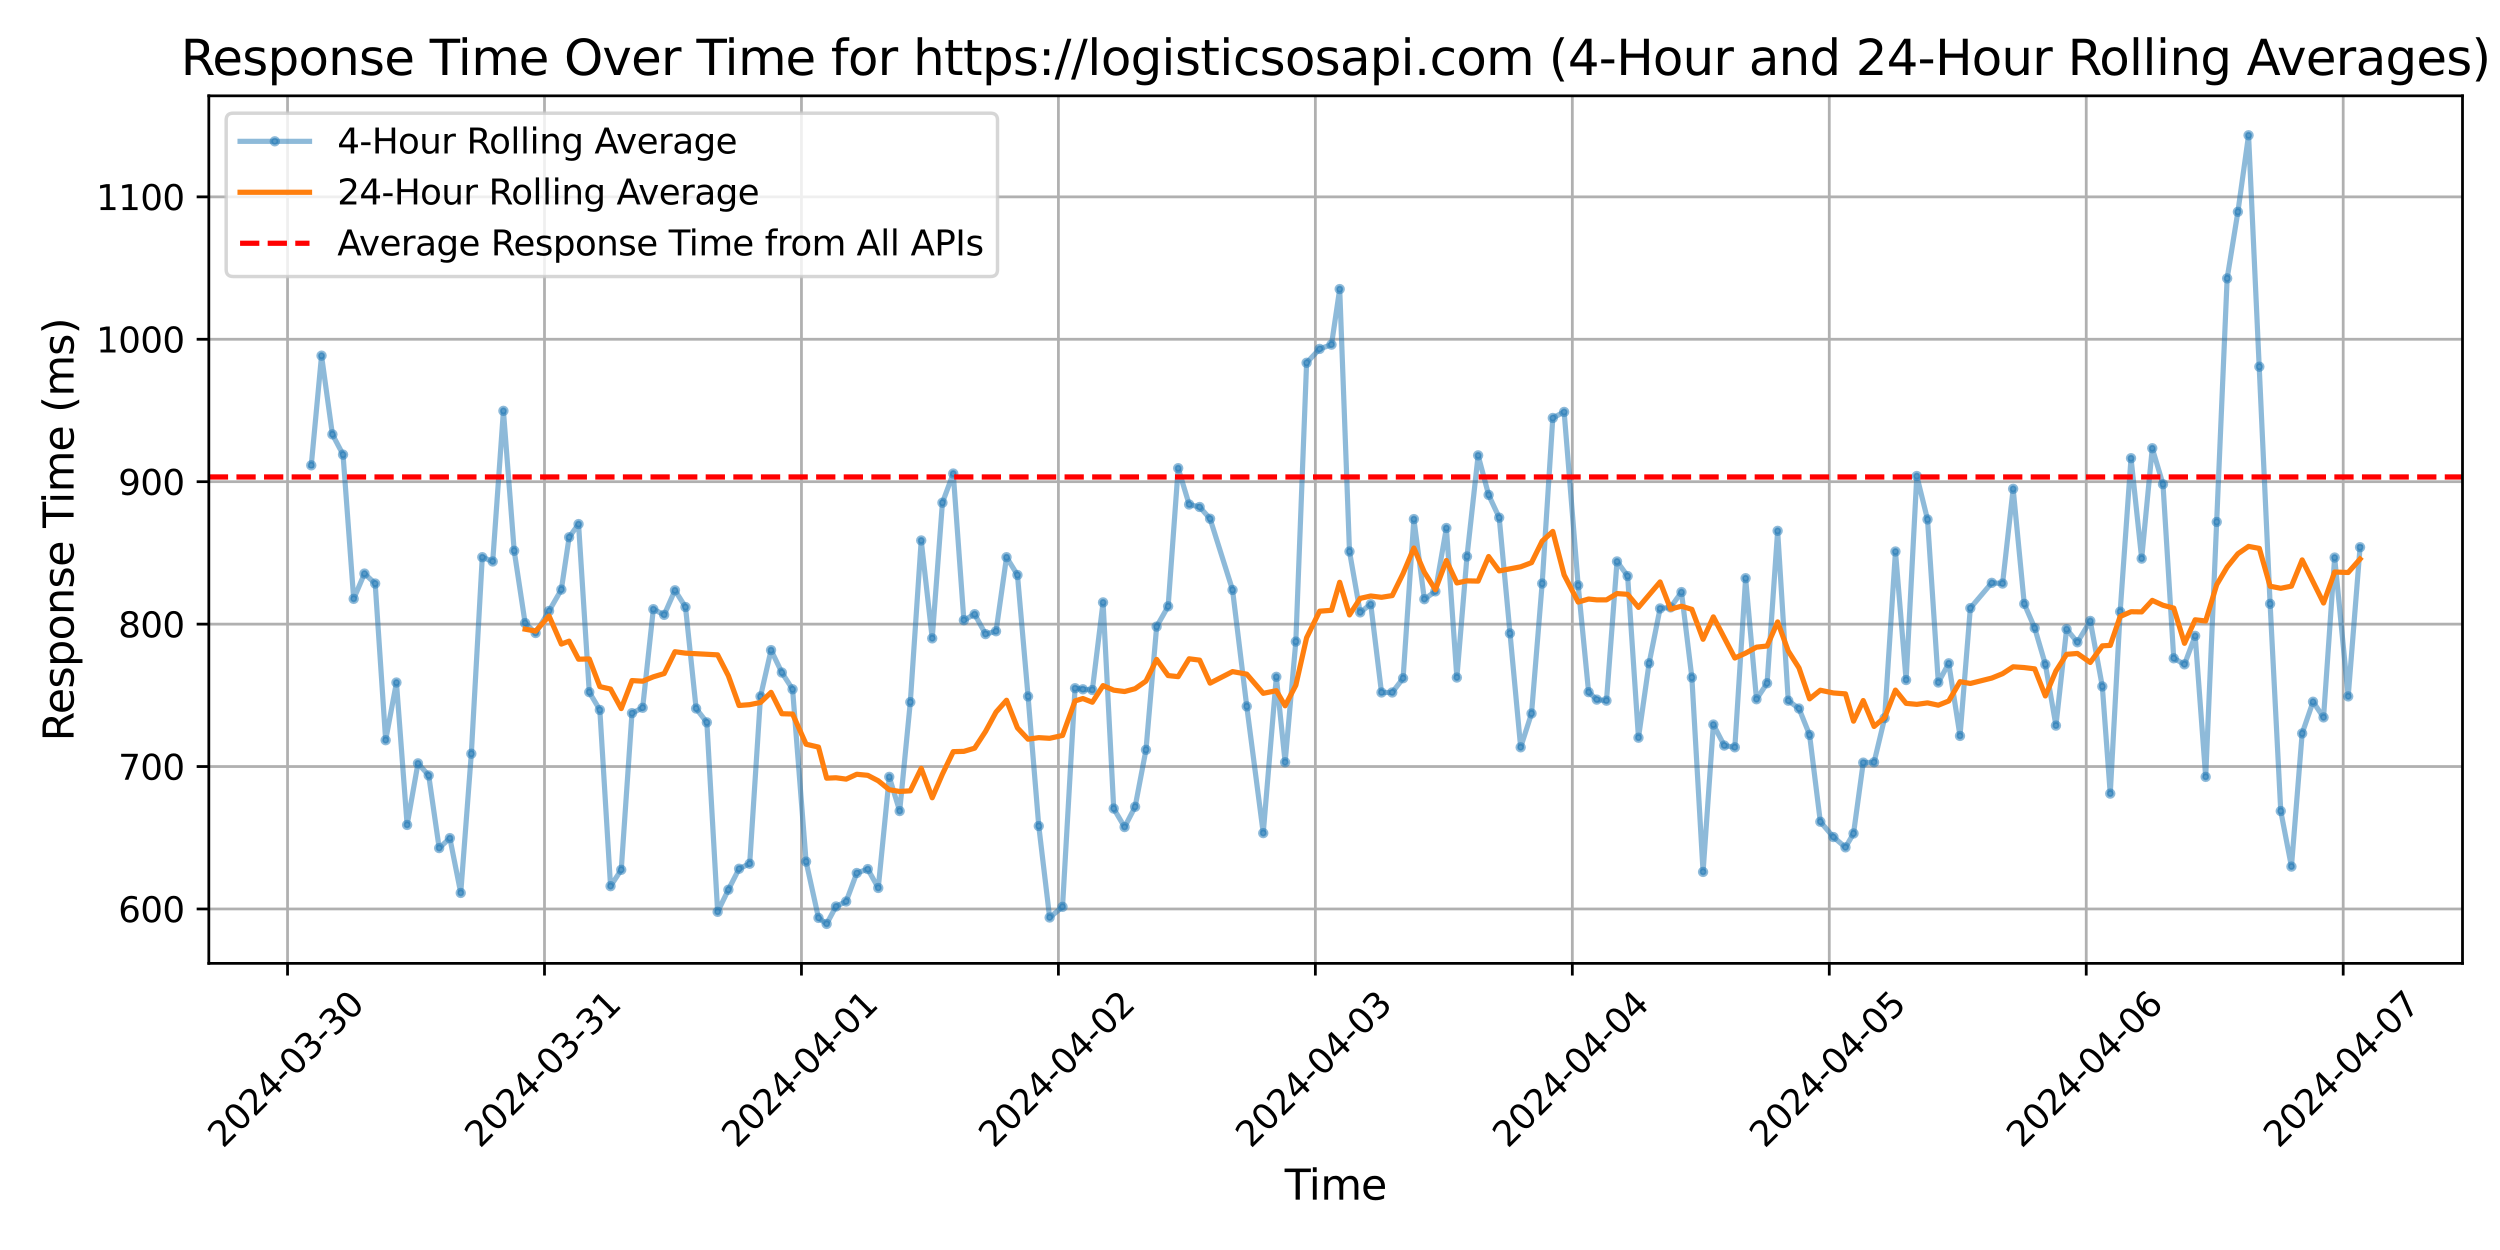 <?xml version="1.0" encoding="utf-8" standalone="no"?>
<!DOCTYPE svg PUBLIC "-//W3C//DTD SVG 1.1//EN"
  "http://www.w3.org/Graphics/SVG/1.1/DTD/svg11.dtd">
<svg xmlns:xlink="http://www.w3.org/1999/xlink" width="720pt" height="360pt" viewBox="0 0 720 360" xmlns="http://www.w3.org/2000/svg" version="1.1">
 <defs>
  <style type="text/css">*{stroke-linejoin: round; stroke-linecap: butt}</style>
 </defs>
 <g id="figure_1">
  <g id="patch_1">
   <path d="M 0 360 
L 720 360 
L 720 0 
L 0 0 
z
" style="fill: #ffffff"/>
  </g>
  <g id="axes_1">
   <g id="patch_2">
    <path d="M 60.14 277.447 
L 709.2 277.447 
L 709.2 27.6 
L 60.14 27.6 
z
" style="fill: #ffffff"/>
   </g>
   <g id="matplotlib.axis_1">
    <g id="xtick_1">
     <g id="line2d_1">
      <path d="M 82.811 277.447 
L 82.811 27.6 
" clip-path="url(#p3847d27b37)" style="fill: none; stroke: #b0b0b0; stroke-width: 0.8; stroke-linecap: square"/>
     </g>
     <g id="line2d_2">
      <defs>
       <path id="m2d56b364f5" d="M 0 0 
L 0 3.5 
" style="stroke: #000000; stroke-width: 0.8"/>
      </defs>
      <g>
       <use xlink:href="#m2d56b364f5" x="82.811" y="277.447" style="stroke: #000000; stroke-width: 0.8"/>
      </g>
     </g>
     <g id="text_1">
      <!-- 2024-03-30 -->
      <g transform="translate(64.215 330.914) rotate(-45) scale(0.1 -0.1)">
       <defs>
        <path id="DejaVuSans-32" d="M 1228 531 
L 3431 531 
L 3431 0 
L 469 0 
L 469 531 
Q 828 903 1448 1529 
Q 2069 2156 2228 2338 
Q 2531 2678 2651 2914 
Q 2772 3150 2772 3378 
Q 2772 3750 2511 3984 
Q 2250 4219 1831 4219 
Q 1534 4219 1204 4116 
Q 875 4013 500 3803 
L 500 4441 
Q 881 4594 1212 4672 
Q 1544 4750 1819 4750 
Q 2544 4750 2975 4387 
Q 3406 4025 3406 3419 
Q 3406 3131 3298 2873 
Q 3191 2616 2906 2266 
Q 2828 2175 2409 1742 
Q 1991 1309 1228 531 
z
" transform="scale(0.016)"/>
        <path id="DejaVuSans-30" d="M 2034 4250 
Q 1547 4250 1301 3770 
Q 1056 3291 1056 2328 
Q 1056 1369 1301 889 
Q 1547 409 2034 409 
Q 2525 409 2770 889 
Q 3016 1369 3016 2328 
Q 3016 3291 2770 3770 
Q 2525 4250 2034 4250 
z
M 2034 4750 
Q 2819 4750 3233 4129 
Q 3647 3509 3647 2328 
Q 3647 1150 3233 529 
Q 2819 -91 2034 -91 
Q 1250 -91 836 529 
Q 422 1150 422 2328 
Q 422 3509 836 4129 
Q 1250 4750 2034 4750 
z
" transform="scale(0.016)"/>
        <path id="DejaVuSans-34" d="M 2419 4116 
L 825 1625 
L 2419 1625 
L 2419 4116 
z
M 2253 4666 
L 3047 4666 
L 3047 1625 
L 3713 1625 
L 3713 1100 
L 3047 1100 
L 3047 0 
L 2419 0 
L 2419 1100 
L 313 1100 
L 313 1709 
L 2253 4666 
z
" transform="scale(0.016)"/>
        <path id="DejaVuSans-2d" d="M 313 2009 
L 1997 2009 
L 1997 1497 
L 313 1497 
L 313 2009 
z
" transform="scale(0.016)"/>
        <path id="DejaVuSans-33" d="M 2597 2516 
Q 3050 2419 3304 2112 
Q 3559 1806 3559 1356 
Q 3559 666 3084 287 
Q 2609 -91 1734 -91 
Q 1441 -91 1130 -33 
Q 819 25 488 141 
L 488 750 
Q 750 597 1062 519 
Q 1375 441 1716 441 
Q 2309 441 2620 675 
Q 2931 909 2931 1356 
Q 2931 1769 2642 2001 
Q 2353 2234 1838 2234 
L 1294 2234 
L 1294 2753 
L 1863 2753 
Q 2328 2753 2575 2939 
Q 2822 3125 2822 3475 
Q 2822 3834 2567 4026 
Q 2313 4219 1838 4219 
Q 1578 4219 1281 4162 
Q 984 4106 628 3988 
L 628 4550 
Q 988 4650 1302 4700 
Q 1616 4750 1894 4750 
Q 2613 4750 3031 4423 
Q 3450 4097 3450 3541 
Q 3450 3153 3228 2886 
Q 3006 2619 2597 2516 
z
" transform="scale(0.016)"/>
       </defs>
       <use xlink:href="#DejaVuSans-32"/>
       <use xlink:href="#DejaVuSans-30" x="63.623"/>
       <use xlink:href="#DejaVuSans-32" x="127.246"/>
       <use xlink:href="#DejaVuSans-34" x="190.869"/>
       <use xlink:href="#DejaVuSans-2d" x="254.492"/>
       <use xlink:href="#DejaVuSans-30" x="290.576"/>
       <use xlink:href="#DejaVuSans-33" x="354.199"/>
       <use xlink:href="#DejaVuSans-2d" x="417.822"/>
       <use xlink:href="#DejaVuSans-33" x="453.906"/>
       <use xlink:href="#DejaVuSans-30" x="517.529"/>
      </g>
     </g>
    </g>
    <g id="xtick_2">
     <g id="line2d_3">
      <path d="M 156.815 277.447 
L 156.815 27.6 
" clip-path="url(#p3847d27b37)" style="fill: none; stroke: #b0b0b0; stroke-width: 0.8; stroke-linecap: square"/>
     </g>
     <g id="line2d_4">
      <g>
       <use xlink:href="#m2d56b364f5" x="156.815" y="277.447" style="stroke: #000000; stroke-width: 0.8"/>
      </g>
     </g>
     <g id="text_2">
      <!-- 2024-03-31 -->
      <g transform="translate(138.219 330.914) rotate(-45) scale(0.1 -0.1)">
       <defs>
        <path id="DejaVuSans-31" d="M 794 531 
L 1825 531 
L 1825 4091 
L 703 3866 
L 703 4441 
L 1819 4666 
L 2450 4666 
L 2450 531 
L 3481 531 
L 3481 0 
L 794 0 
L 794 531 
z
" transform="scale(0.016)"/>
       </defs>
       <use xlink:href="#DejaVuSans-32"/>
       <use xlink:href="#DejaVuSans-30" x="63.623"/>
       <use xlink:href="#DejaVuSans-32" x="127.246"/>
       <use xlink:href="#DejaVuSans-34" x="190.869"/>
       <use xlink:href="#DejaVuSans-2d" x="254.492"/>
       <use xlink:href="#DejaVuSans-30" x="290.576"/>
       <use xlink:href="#DejaVuSans-33" x="354.199"/>
       <use xlink:href="#DejaVuSans-2d" x="417.822"/>
       <use xlink:href="#DejaVuSans-33" x="453.906"/>
       <use xlink:href="#DejaVuSans-31" x="517.529"/>
      </g>
     </g>
    </g>
    <g id="xtick_3">
     <g id="line2d_5">
      <path d="M 230.819 277.447 
L 230.819 27.6 
" clip-path="url(#p3847d27b37)" style="fill: none; stroke: #b0b0b0; stroke-width: 0.8; stroke-linecap: square"/>
     </g>
     <g id="line2d_6">
      <g>
       <use xlink:href="#m2d56b364f5" x="230.819" y="277.447" style="stroke: #000000; stroke-width: 0.8"/>
      </g>
     </g>
     <g id="text_3">
      <!-- 2024-04-01 -->
      <g transform="translate(212.223 330.914) rotate(-45) scale(0.1 -0.1)">
       <use xlink:href="#DejaVuSans-32"/>
       <use xlink:href="#DejaVuSans-30" x="63.623"/>
       <use xlink:href="#DejaVuSans-32" x="127.246"/>
       <use xlink:href="#DejaVuSans-34" x="190.869"/>
       <use xlink:href="#DejaVuSans-2d" x="254.492"/>
       <use xlink:href="#DejaVuSans-30" x="290.576"/>
       <use xlink:href="#DejaVuSans-34" x="354.199"/>
       <use xlink:href="#DejaVuSans-2d" x="417.822"/>
       <use xlink:href="#DejaVuSans-30" x="453.906"/>
       <use xlink:href="#DejaVuSans-31" x="517.529"/>
      </g>
     </g>
    </g>
    <g id="xtick_4">
     <g id="line2d_7">
      <path d="M 304.822 277.447 
L 304.822 27.6 
" clip-path="url(#p3847d27b37)" style="fill: none; stroke: #b0b0b0; stroke-width: 0.8; stroke-linecap: square"/>
     </g>
     <g id="line2d_8">
      <g>
       <use xlink:href="#m2d56b364f5" x="304.822" y="277.447" style="stroke: #000000; stroke-width: 0.8"/>
      </g>
     </g>
     <g id="text_4">
      <!-- 2024-04-02 -->
      <g transform="translate(286.226 330.914) rotate(-45) scale(0.1 -0.1)">
       <use xlink:href="#DejaVuSans-32"/>
       <use xlink:href="#DejaVuSans-30" x="63.623"/>
       <use xlink:href="#DejaVuSans-32" x="127.246"/>
       <use xlink:href="#DejaVuSans-34" x="190.869"/>
       <use xlink:href="#DejaVuSans-2d" x="254.492"/>
       <use xlink:href="#DejaVuSans-30" x="290.576"/>
       <use xlink:href="#DejaVuSans-34" x="354.199"/>
       <use xlink:href="#DejaVuSans-2d" x="417.822"/>
       <use xlink:href="#DejaVuSans-30" x="453.906"/>
       <use xlink:href="#DejaVuSans-32" x="517.529"/>
      </g>
     </g>
    </g>
    <g id="xtick_5">
     <g id="line2d_9">
      <path d="M 378.826 277.447 
L 378.826 27.6 
" clip-path="url(#p3847d27b37)" style="fill: none; stroke: #b0b0b0; stroke-width: 0.8; stroke-linecap: square"/>
     </g>
     <g id="line2d_10">
      <g>
       <use xlink:href="#m2d56b364f5" x="378.826" y="277.447" style="stroke: #000000; stroke-width: 0.8"/>
      </g>
     </g>
     <g id="text_5">
      <!-- 2024-04-03 -->
      <g transform="translate(360.23 330.914) rotate(-45) scale(0.1 -0.1)">
       <use xlink:href="#DejaVuSans-32"/>
       <use xlink:href="#DejaVuSans-30" x="63.623"/>
       <use xlink:href="#DejaVuSans-32" x="127.246"/>
       <use xlink:href="#DejaVuSans-34" x="190.869"/>
       <use xlink:href="#DejaVuSans-2d" x="254.492"/>
       <use xlink:href="#DejaVuSans-30" x="290.576"/>
       <use xlink:href="#DejaVuSans-34" x="354.199"/>
       <use xlink:href="#DejaVuSans-2d" x="417.822"/>
       <use xlink:href="#DejaVuSans-30" x="453.906"/>
       <use xlink:href="#DejaVuSans-33" x="517.529"/>
      </g>
     </g>
    </g>
    <g id="xtick_6">
     <g id="line2d_11">
      <path d="M 452.83 277.447 
L 452.83 27.6 
" clip-path="url(#p3847d27b37)" style="fill: none; stroke: #b0b0b0; stroke-width: 0.8; stroke-linecap: square"/>
     </g>
     <g id="line2d_12">
      <g>
       <use xlink:href="#m2d56b364f5" x="452.83" y="277.447" style="stroke: #000000; stroke-width: 0.8"/>
      </g>
     </g>
     <g id="text_6">
      <!-- 2024-04-04 -->
      <g transform="translate(434.234 330.914) rotate(-45) scale(0.1 -0.1)">
       <use xlink:href="#DejaVuSans-32"/>
       <use xlink:href="#DejaVuSans-30" x="63.623"/>
       <use xlink:href="#DejaVuSans-32" x="127.246"/>
       <use xlink:href="#DejaVuSans-34" x="190.869"/>
       <use xlink:href="#DejaVuSans-2d" x="254.492"/>
       <use xlink:href="#DejaVuSans-30" x="290.576"/>
       <use xlink:href="#DejaVuSans-34" x="354.199"/>
       <use xlink:href="#DejaVuSans-2d" x="417.822"/>
       <use xlink:href="#DejaVuSans-30" x="453.906"/>
       <use xlink:href="#DejaVuSans-34" x="517.529"/>
      </g>
     </g>
    </g>
    <g id="xtick_7">
     <g id="line2d_13">
      <path d="M 526.833 277.447 
L 526.833 27.6 
" clip-path="url(#p3847d27b37)" style="fill: none; stroke: #b0b0b0; stroke-width: 0.8; stroke-linecap: square"/>
     </g>
     <g id="line2d_14">
      <g>
       <use xlink:href="#m2d56b364f5" x="526.833" y="277.447" style="stroke: #000000; stroke-width: 0.8"/>
      </g>
     </g>
     <g id="text_7">
      <!-- 2024-04-05 -->
      <g transform="translate(508.238 330.914) rotate(-45) scale(0.1 -0.1)">
       <defs>
        <path id="DejaVuSans-35" d="M 691 4666 
L 3169 4666 
L 3169 4134 
L 1269 4134 
L 1269 2991 
Q 1406 3038 1543 3061 
Q 1681 3084 1819 3084 
Q 2600 3084 3056 2656 
Q 3513 2228 3513 1497 
Q 3513 744 3044 326 
Q 2575 -91 1722 -91 
Q 1428 -91 1123 -41 
Q 819 9 494 109 
L 494 744 
Q 775 591 1075 516 
Q 1375 441 1709 441 
Q 2250 441 2565 725 
Q 2881 1009 2881 1497 
Q 2881 1984 2565 2268 
Q 2250 2553 1709 2553 
Q 1456 2553 1204 2497 
Q 953 2441 691 2322 
L 691 4666 
z
" transform="scale(0.016)"/>
       </defs>
       <use xlink:href="#DejaVuSans-32"/>
       <use xlink:href="#DejaVuSans-30" x="63.623"/>
       <use xlink:href="#DejaVuSans-32" x="127.246"/>
       <use xlink:href="#DejaVuSans-34" x="190.869"/>
       <use xlink:href="#DejaVuSans-2d" x="254.492"/>
       <use xlink:href="#DejaVuSans-30" x="290.576"/>
       <use xlink:href="#DejaVuSans-34" x="354.199"/>
       <use xlink:href="#DejaVuSans-2d" x="417.822"/>
       <use xlink:href="#DejaVuSans-30" x="453.906"/>
       <use xlink:href="#DejaVuSans-35" x="517.529"/>
      </g>
     </g>
    </g>
    <g id="xtick_8">
     <g id="line2d_15">
      <path d="M 600.837 277.447 
L 600.837 27.6 
" clip-path="url(#p3847d27b37)" style="fill: none; stroke: #b0b0b0; stroke-width: 0.8; stroke-linecap: square"/>
     </g>
     <g id="line2d_16">
      <g>
       <use xlink:href="#m2d56b364f5" x="600.837" y="277.447" style="stroke: #000000; stroke-width: 0.8"/>
      </g>
     </g>
     <g id="text_8">
      <!-- 2024-04-06 -->
      <g transform="translate(582.241 330.914) rotate(-45) scale(0.1 -0.1)">
       <defs>
        <path id="DejaVuSans-36" d="M 2113 2584 
Q 1688 2584 1439 2293 
Q 1191 2003 1191 1497 
Q 1191 994 1439 701 
Q 1688 409 2113 409 
Q 2538 409 2786 701 
Q 3034 994 3034 1497 
Q 3034 2003 2786 2293 
Q 2538 2584 2113 2584 
z
M 3366 4563 
L 3366 3988 
Q 3128 4100 2886 4159 
Q 2644 4219 2406 4219 
Q 1781 4219 1451 3797 
Q 1122 3375 1075 2522 
Q 1259 2794 1537 2939 
Q 1816 3084 2150 3084 
Q 2853 3084 3261 2657 
Q 3669 2231 3669 1497 
Q 3669 778 3244 343 
Q 2819 -91 2113 -91 
Q 1303 -91 875 529 
Q 447 1150 447 2328 
Q 447 3434 972 4092 
Q 1497 4750 2381 4750 
Q 2619 4750 2861 4703 
Q 3103 4656 3366 4563 
z
" transform="scale(0.016)"/>
       </defs>
       <use xlink:href="#DejaVuSans-32"/>
       <use xlink:href="#DejaVuSans-30" x="63.623"/>
       <use xlink:href="#DejaVuSans-32" x="127.246"/>
       <use xlink:href="#DejaVuSans-34" x="190.869"/>
       <use xlink:href="#DejaVuSans-2d" x="254.492"/>
       <use xlink:href="#DejaVuSans-30" x="290.576"/>
       <use xlink:href="#DejaVuSans-34" x="354.199"/>
       <use xlink:href="#DejaVuSans-2d" x="417.822"/>
       <use xlink:href="#DejaVuSans-30" x="453.906"/>
       <use xlink:href="#DejaVuSans-36" x="517.529"/>
      </g>
     </g>
    </g>
    <g id="xtick_9">
     <g id="line2d_17">
      <path d="M 674.841 277.447 
L 674.841 27.6 
" clip-path="url(#p3847d27b37)" style="fill: none; stroke: #b0b0b0; stroke-width: 0.8; stroke-linecap: square"/>
     </g>
     <g id="line2d_18">
      <g>
       <use xlink:href="#m2d56b364f5" x="674.841" y="277.447" style="stroke: #000000; stroke-width: 0.8"/>
      </g>
     </g>
     <g id="text_9">
      <!-- 2024-04-07 -->
      <g transform="translate(656.245 330.914) rotate(-45) scale(0.1 -0.1)">
       <defs>
        <path id="DejaVuSans-37" d="M 525 4666 
L 3525 4666 
L 3525 4397 
L 1831 0 
L 1172 0 
L 2766 4134 
L 525 4134 
L 525 4666 
z
" transform="scale(0.016)"/>
       </defs>
       <use xlink:href="#DejaVuSans-32"/>
       <use xlink:href="#DejaVuSans-30" x="63.623"/>
       <use xlink:href="#DejaVuSans-32" x="127.246"/>
       <use xlink:href="#DejaVuSans-34" x="190.869"/>
       <use xlink:href="#DejaVuSans-2d" x="254.492"/>
       <use xlink:href="#DejaVuSans-30" x="290.576"/>
       <use xlink:href="#DejaVuSans-34" x="354.199"/>
       <use xlink:href="#DejaVuSans-2d" x="417.822"/>
       <use xlink:href="#DejaVuSans-30" x="453.906"/>
       <use xlink:href="#DejaVuSans-37" x="517.529"/>
      </g>
     </g>
    </g>
    <g id="text_10">
     <!-- Time -->
     <g transform="translate(369.99 345.502) scale(0.12 -0.12)">
      <defs>
       <path id="DejaVuSans-54" d="M -19 4666 
L 3928 4666 
L 3928 4134 
L 2272 4134 
L 2272 0 
L 1638 0 
L 1638 4134 
L -19 4134 
L -19 4666 
z
" transform="scale(0.016)"/>
       <path id="DejaVuSans-69" d="M 603 3500 
L 1178 3500 
L 1178 0 
L 603 0 
L 603 3500 
z
M 603 4863 
L 1178 4863 
L 1178 4134 
L 603 4134 
L 603 4863 
z
" transform="scale(0.016)"/>
       <path id="DejaVuSans-6d" d="M 3328 2828 
Q 3544 3216 3844 3400 
Q 4144 3584 4550 3584 
Q 5097 3584 5394 3201 
Q 5691 2819 5691 2113 
L 5691 0 
L 5113 0 
L 5113 2094 
Q 5113 2597 4934 2840 
Q 4756 3084 4391 3084 
Q 3944 3084 3684 2787 
Q 3425 2491 3425 1978 
L 3425 0 
L 2847 0 
L 2847 2094 
Q 2847 2600 2669 2842 
Q 2491 3084 2119 3084 
Q 1678 3084 1418 2786 
Q 1159 2488 1159 1978 
L 1159 0 
L 581 0 
L 581 3500 
L 1159 3500 
L 1159 2956 
Q 1356 3278 1631 3431 
Q 1906 3584 2284 3584 
Q 2666 3584 2933 3390 
Q 3200 3197 3328 2828 
z
" transform="scale(0.016)"/>
       <path id="DejaVuSans-65" d="M 3597 1894 
L 3597 1613 
L 953 1613 
Q 991 1019 1311 708 
Q 1631 397 2203 397 
Q 2534 397 2845 478 
Q 3156 559 3463 722 
L 3463 178 
Q 3153 47 2828 -22 
Q 2503 -91 2169 -91 
Q 1331 -91 842 396 
Q 353 884 353 1716 
Q 353 2575 817 3079 
Q 1281 3584 2069 3584 
Q 2775 3584 3186 3129 
Q 3597 2675 3597 1894 
z
M 3022 2063 
Q 3016 2534 2758 2815 
Q 2500 3097 2075 3097 
Q 1594 3097 1305 2825 
Q 1016 2553 972 2059 
L 3022 2063 
z
" transform="scale(0.016)"/>
      </defs>
      <use xlink:href="#DejaVuSans-54"/>
      <use xlink:href="#DejaVuSans-69" x="57.959"/>
      <use xlink:href="#DejaVuSans-6d" x="85.742"/>
      <use xlink:href="#DejaVuSans-65" x="183.154"/>
     </g>
    </g>
   </g>
   <g id="matplotlib.axis_2">
    <g id="ytick_1">
     <g id="line2d_19">
      <path d="M 60.14 261.783 
L 709.2 261.783 
" clip-path="url(#p3847d27b37)" style="fill: none; stroke: #b0b0b0; stroke-width: 0.8; stroke-linecap: square"/>
     </g>
     <g id="line2d_20">
      <defs>
       <path id="m516552f1ad" d="M 0 0 
L -3.5 0 
" style="stroke: #000000; stroke-width: 0.8"/>
      </defs>
      <g>
       <use xlink:href="#m516552f1ad" x="60.14" y="261.783" style="stroke: #000000; stroke-width: 0.8"/>
      </g>
     </g>
     <g id="text_11">
      <!-- 600 -->
      <g transform="translate(34.053 265.582) scale(0.1 -0.1)">
       <use xlink:href="#DejaVuSans-36"/>
       <use xlink:href="#DejaVuSans-30" x="63.623"/>
       <use xlink:href="#DejaVuSans-30" x="127.246"/>
      </g>
     </g>
    </g>
    <g id="ytick_2">
     <g id="line2d_21">
      <path d="M 60.14 220.766 
L 709.2 220.766 
" clip-path="url(#p3847d27b37)" style="fill: none; stroke: #b0b0b0; stroke-width: 0.8; stroke-linecap: square"/>
     </g>
     <g id="line2d_22">
      <g>
       <use xlink:href="#m516552f1ad" x="60.14" y="220.766" style="stroke: #000000; stroke-width: 0.8"/>
      </g>
     </g>
     <g id="text_12">
      <!-- 700 -->
      <g transform="translate(34.053 224.565) scale(0.1 -0.1)">
       <use xlink:href="#DejaVuSans-37"/>
       <use xlink:href="#DejaVuSans-30" x="63.623"/>
       <use xlink:href="#DejaVuSans-30" x="127.246"/>
      </g>
     </g>
    </g>
    <g id="ytick_3">
     <g id="line2d_23">
      <path d="M 60.14 179.749 
L 709.2 179.749 
" clip-path="url(#p3847d27b37)" style="fill: none; stroke: #b0b0b0; stroke-width: 0.8; stroke-linecap: square"/>
     </g>
     <g id="line2d_24">
      <g>
       <use xlink:href="#m516552f1ad" x="60.14" y="179.749" style="stroke: #000000; stroke-width: 0.8"/>
      </g>
     </g>
     <g id="text_13">
      <!-- 800 -->
      <g transform="translate(34.053 183.548) scale(0.1 -0.1)">
       <defs>
        <path id="DejaVuSans-38" d="M 2034 2216 
Q 1584 2216 1326 1975 
Q 1069 1734 1069 1313 
Q 1069 891 1326 650 
Q 1584 409 2034 409 
Q 2484 409 2743 651 
Q 3003 894 3003 1313 
Q 3003 1734 2745 1975 
Q 2488 2216 2034 2216 
z
M 1403 2484 
Q 997 2584 770 2862 
Q 544 3141 544 3541 
Q 544 4100 942 4425 
Q 1341 4750 2034 4750 
Q 2731 4750 3128 4425 
Q 3525 4100 3525 3541 
Q 3525 3141 3298 2862 
Q 3072 2584 2669 2484 
Q 3125 2378 3379 2068 
Q 3634 1759 3634 1313 
Q 3634 634 3220 271 
Q 2806 -91 2034 -91 
Q 1263 -91 848 271 
Q 434 634 434 1313 
Q 434 1759 690 2068 
Q 947 2378 1403 2484 
z
M 1172 3481 
Q 1172 3119 1398 2916 
Q 1625 2713 2034 2713 
Q 2441 2713 2670 2916 
Q 2900 3119 2900 3481 
Q 2900 3844 2670 4047 
Q 2441 4250 2034 4250 
Q 1625 4250 1398 4047 
Q 1172 3844 1172 3481 
z
" transform="scale(0.016)"/>
       </defs>
       <use xlink:href="#DejaVuSans-38"/>
       <use xlink:href="#DejaVuSans-30" x="63.623"/>
       <use xlink:href="#DejaVuSans-30" x="127.246"/>
      </g>
     </g>
    </g>
    <g id="ytick_4">
     <g id="line2d_25">
      <path d="M 60.14 138.731 
L 709.2 138.731 
" clip-path="url(#p3847d27b37)" style="fill: none; stroke: #b0b0b0; stroke-width: 0.8; stroke-linecap: square"/>
     </g>
     <g id="line2d_26">
      <g>
       <use xlink:href="#m516552f1ad" x="60.14" y="138.731" style="stroke: #000000; stroke-width: 0.8"/>
      </g>
     </g>
     <g id="text_14">
      <!-- 900 -->
      <g transform="translate(34.053 142.53) scale(0.1 -0.1)">
       <defs>
        <path id="DejaVuSans-39" d="M 703 97 
L 703 672 
Q 941 559 1184 500 
Q 1428 441 1663 441 
Q 2288 441 2617 861 
Q 2947 1281 2994 2138 
Q 2813 1869 2534 1725 
Q 2256 1581 1919 1581 
Q 1219 1581 811 2004 
Q 403 2428 403 3163 
Q 403 3881 828 4315 
Q 1253 4750 1959 4750 
Q 2769 4750 3195 4129 
Q 3622 3509 3622 2328 
Q 3622 1225 3098 567 
Q 2575 -91 1691 -91 
Q 1453 -91 1209 -44 
Q 966 3 703 97 
z
M 1959 2075 
Q 2384 2075 2632 2365 
Q 2881 2656 2881 3163 
Q 2881 3666 2632 3958 
Q 2384 4250 1959 4250 
Q 1534 4250 1286 3958 
Q 1038 3666 1038 3163 
Q 1038 2656 1286 2365 
Q 1534 2075 1959 2075 
z
" transform="scale(0.016)"/>
       </defs>
       <use xlink:href="#DejaVuSans-39"/>
       <use xlink:href="#DejaVuSans-30" x="63.623"/>
       <use xlink:href="#DejaVuSans-30" x="127.246"/>
      </g>
     </g>
    </g>
    <g id="ytick_5">
     <g id="line2d_27">
      <path d="M 60.14 97.714 
L 709.2 97.714 
" clip-path="url(#p3847d27b37)" style="fill: none; stroke: #b0b0b0; stroke-width: 0.8; stroke-linecap: square"/>
     </g>
     <g id="line2d_28">
      <g>
       <use xlink:href="#m516552f1ad" x="60.14" y="97.714" style="stroke: #000000; stroke-width: 0.8"/>
      </g>
     </g>
     <g id="text_15">
      <!-- 1000 -->
      <g transform="translate(27.69 101.513) scale(0.1 -0.1)">
       <use xlink:href="#DejaVuSans-31"/>
       <use xlink:href="#DejaVuSans-30" x="63.623"/>
       <use xlink:href="#DejaVuSans-30" x="127.246"/>
       <use xlink:href="#DejaVuSans-30" x="190.869"/>
      </g>
     </g>
    </g>
    <g id="ytick_6">
     <g id="line2d_29">
      <path d="M 60.14 56.697 
L 709.2 56.697 
" clip-path="url(#p3847d27b37)" style="fill: none; stroke: #b0b0b0; stroke-width: 0.8; stroke-linecap: square"/>
     </g>
     <g id="line2d_30">
      <g>
       <use xlink:href="#m516552f1ad" x="60.14" y="56.697" style="stroke: #000000; stroke-width: 0.8"/>
      </g>
     </g>
     <g id="text_16">
      <!-- 1100 -->
      <g transform="translate(27.69 60.496) scale(0.1 -0.1)">
       <use xlink:href="#DejaVuSans-31"/>
       <use xlink:href="#DejaVuSans-31" x="63.623"/>
       <use xlink:href="#DejaVuSans-30" x="127.246"/>
       <use xlink:href="#DejaVuSans-30" x="190.869"/>
      </g>
     </g>
    </g>
    <g id="text_17">
     <!-- Response Time (ms) -->
     <g transform="translate(21.194 213.486) rotate(-90) scale(0.12 -0.12)">
      <defs>
       <path id="DejaVuSans-52" d="M 2841 2188 
Q 3044 2119 3236 1894 
Q 3428 1669 3622 1275 
L 4263 0 
L 3584 0 
L 2988 1197 
Q 2756 1666 2539 1819 
Q 2322 1972 1947 1972 
L 1259 1972 
L 1259 0 
L 628 0 
L 628 4666 
L 2053 4666 
Q 2853 4666 3247 4331 
Q 3641 3997 3641 3322 
Q 3641 2881 3436 2590 
Q 3231 2300 2841 2188 
z
M 1259 4147 
L 1259 2491 
L 2053 2491 
Q 2509 2491 2742 2702 
Q 2975 2913 2975 3322 
Q 2975 3731 2742 3939 
Q 2509 4147 2053 4147 
L 1259 4147 
z
" transform="scale(0.016)"/>
       <path id="DejaVuSans-73" d="M 2834 3397 
L 2834 2853 
Q 2591 2978 2328 3040 
Q 2066 3103 1784 3103 
Q 1356 3103 1142 2972 
Q 928 2841 928 2578 
Q 928 2378 1081 2264 
Q 1234 2150 1697 2047 
L 1894 2003 
Q 2506 1872 2764 1633 
Q 3022 1394 3022 966 
Q 3022 478 2636 193 
Q 2250 -91 1575 -91 
Q 1294 -91 989 -36 
Q 684 19 347 128 
L 347 722 
Q 666 556 975 473 
Q 1284 391 1588 391 
Q 1994 391 2212 530 
Q 2431 669 2431 922 
Q 2431 1156 2273 1281 
Q 2116 1406 1581 1522 
L 1381 1569 
Q 847 1681 609 1914 
Q 372 2147 372 2553 
Q 372 3047 722 3315 
Q 1072 3584 1716 3584 
Q 2034 3584 2315 3537 
Q 2597 3491 2834 3397 
z
" transform="scale(0.016)"/>
       <path id="DejaVuSans-70" d="M 1159 525 
L 1159 -1331 
L 581 -1331 
L 581 3500 
L 1159 3500 
L 1159 2969 
Q 1341 3281 1617 3432 
Q 1894 3584 2278 3584 
Q 2916 3584 3314 3078 
Q 3713 2572 3713 1747 
Q 3713 922 3314 415 
Q 2916 -91 2278 -91 
Q 1894 -91 1617 61 
Q 1341 213 1159 525 
z
M 3116 1747 
Q 3116 2381 2855 2742 
Q 2594 3103 2138 3103 
Q 1681 3103 1420 2742 
Q 1159 2381 1159 1747 
Q 1159 1113 1420 752 
Q 1681 391 2138 391 
Q 2594 391 2855 752 
Q 3116 1113 3116 1747 
z
" transform="scale(0.016)"/>
       <path id="DejaVuSans-6f" d="M 1959 3097 
Q 1497 3097 1228 2736 
Q 959 2375 959 1747 
Q 959 1119 1226 758 
Q 1494 397 1959 397 
Q 2419 397 2687 759 
Q 2956 1122 2956 1747 
Q 2956 2369 2687 2733 
Q 2419 3097 1959 3097 
z
M 1959 3584 
Q 2709 3584 3137 3096 
Q 3566 2609 3566 1747 
Q 3566 888 3137 398 
Q 2709 -91 1959 -91 
Q 1206 -91 779 398 
Q 353 888 353 1747 
Q 353 2609 779 3096 
Q 1206 3584 1959 3584 
z
" transform="scale(0.016)"/>
       <path id="DejaVuSans-6e" d="M 3513 2113 
L 3513 0 
L 2938 0 
L 2938 2094 
Q 2938 2591 2744 2837 
Q 2550 3084 2163 3084 
Q 1697 3084 1428 2787 
Q 1159 2491 1159 1978 
L 1159 0 
L 581 0 
L 581 3500 
L 1159 3500 
L 1159 2956 
Q 1366 3272 1645 3428 
Q 1925 3584 2291 3584 
Q 2894 3584 3203 3211 
Q 3513 2838 3513 2113 
z
" transform="scale(0.016)"/>
       <path id="DejaVuSans-20" transform="scale(0.016)"/>
       <path id="DejaVuSans-28" d="M 1984 4856 
Q 1566 4138 1362 3434 
Q 1159 2731 1159 2009 
Q 1159 1288 1364 580 
Q 1569 -128 1984 -844 
L 1484 -844 
Q 1016 -109 783 600 
Q 550 1309 550 2009 
Q 550 2706 781 3412 
Q 1013 4119 1484 4856 
L 1984 4856 
z
" transform="scale(0.016)"/>
       <path id="DejaVuSans-29" d="M 513 4856 
L 1013 4856 
Q 1481 4119 1714 3412 
Q 1947 2706 1947 2009 
Q 1947 1309 1714 600 
Q 1481 -109 1013 -844 
L 513 -844 
Q 928 -128 1133 580 
Q 1338 1288 1338 2009 
Q 1338 2731 1133 3434 
Q 928 4138 513 4856 
z
" transform="scale(0.016)"/>
      </defs>
      <use xlink:href="#DejaVuSans-52"/>
      <use xlink:href="#DejaVuSans-65" x="64.982"/>
      <use xlink:href="#DejaVuSans-73" x="126.506"/>
      <use xlink:href="#DejaVuSans-70" x="178.605"/>
      <use xlink:href="#DejaVuSans-6f" x="242.082"/>
      <use xlink:href="#DejaVuSans-6e" x="303.264"/>
      <use xlink:href="#DejaVuSans-73" x="366.643"/>
      <use xlink:href="#DejaVuSans-65" x="418.742"/>
      <use xlink:href="#DejaVuSans-20" x="480.266"/>
      <use xlink:href="#DejaVuSans-54" x="512.053"/>
      <use xlink:href="#DejaVuSans-69" x="570.012"/>
      <use xlink:href="#DejaVuSans-6d" x="597.795"/>
      <use xlink:href="#DejaVuSans-65" x="695.207"/>
      <use xlink:href="#DejaVuSans-20" x="756.73"/>
      <use xlink:href="#DejaVuSans-28" x="788.518"/>
      <use xlink:href="#DejaVuSans-6d" x="827.531"/>
      <use xlink:href="#DejaVuSans-73" x="924.943"/>
      <use xlink:href="#DejaVuSans-29" x="977.043"/>
     </g>
    </g>
   </g>
   <g id="line2d_31">
    <path d="M 89.643 134.014 
L 92.604 102.431 
L 95.727 125.093 
L 98.795 130.938 
L 101.863 172.468 
L 104.965 165.187 
L 108.048 168.059 
L 111.071 213.178 
L 114.176 196.566 
L 117.249 237.583 
L 120.374 219.843 
L 123.469 223.329 
L 126.48 244.248 
L 129.563 241.377 
L 132.691 257.169 
L 135.739 217.074 
L 138.895 160.47 
L 141.902 161.701 
L 144.984 118.325 
L 148.084 158.625 
L 151.23 179.441 
L 154.264 182.312 
L 158.13 175.954 
L 161.668 169.802 
L 163.905 154.728 
L 166.623 150.934 
L 169.712 199.334 
L 172.75 204.461 
L 175.837 255.22 
L 178.915 250.503 
L 182.012 205.384 
L 185.082 203.846 
L 188.159 175.442 
L 191.284 177.082 
L 194.386 170.007 
L 197.422 174.826 
L 200.482 204.051 
L 203.571 208.051 
L 206.681 262.604 
L 209.775 256.246 
L 212.851 250.196 
L 215.908 248.76 
L 219.028 200.565 
L 222.065 187.234 
L 225.17 193.694 
L 228.262 198.514 
L 232.153 248.145 
L 235.722 264.347 
L 238.081 266.09 
L 240.753 261.065 
L 243.697 259.63 
L 246.747 251.426 
L 249.926 250.298 
L 252.937 255.733 
L 256.108 223.74 
L 259.105 233.584 
L 262.17 202.206 
L 265.309 155.651 
L 268.477 183.85 
L 271.418 144.781 
L 274.535 136.373 
L 277.591 178.621 
L 280.7 176.877 
L 283.829 182.62 
L 286.86 181.799 
L 289.881 160.47 
L 293.028 165.598 
L 296.083 200.565 
L 299.165 237.891 
L 302.294 264.244 
L 306.006 261.168 
L 309.612 198.206 
L 311.869 198.514 
L 314.594 198.719 
L 317.681 173.493 
L 320.749 232.866 
L 323.882 238.198 
L 326.914 232.353 
L 330.041 215.946 
L 333.111 180.466 
L 336.422 174.621 
L 339.318 134.835 
L 342.471 145.294 
L 345.498 146.012 
L 348.505 149.396 
L 354.974 169.904 
L 359.064 203.436 
L 363.812 239.941 
L 367.584 194.925 
L 370.114 219.535 
L 373.198 184.773 
L 376.301 104.482 
L 380.052 100.483 
L 383.471 99.252 
L 385.832 83.255 
L 388.654 158.83 
L 391.729 176.365 
L 394.774 174.006 
L 397.87 199.437 
L 400.965 199.437 
L 404.088 195.335 
L 407.195 149.498 
L 410.209 172.571 
L 413.388 170.315 
L 416.554 152.062 
L 419.576 195.13 
L 422.491 160.265 
L 425.7 131.143 
L 428.724 142.525 
L 431.77 149.088 
L 437.95 215.229 
L 441.079 205.487 
L 444.141 168.059 
L 447.206 120.376 
L 450.474 118.633 
L 454.512 168.571 
L 457.515 199.334 
L 459.87 201.488 
L 462.667 201.795 
L 465.699 161.701 
L 468.758 165.905 
L 471.88 212.46 
L 474.938 191.028 
L 478.103 175.237 
L 481.132 174.929 
L 484.26 170.52 
L 487.255 195.13 
L 490.484 251.119 
L 493.447 208.666 
L 496.577 214.716 
L 499.633 215.229 
L 502.736 166.52 
L 505.866 201.385 
L 508.921 196.771 
L 511.959 152.882 
L 515.014 201.795 
L 518.116 204.051 
L 521.154 211.64 
L 524.254 236.66 
L 528.027 241.069 
L 531.501 244.043 
L 533.818 240.044 
L 536.61 219.638 
L 539.733 219.535 
L 542.775 206.82 
L 545.893 158.83 
L 548.956 195.848 
L 552.039 137.091 
L 555.125 149.601 
L 558.231 196.566 
L 561.24 191.028 
L 564.481 211.947 
L 567.456 175.134 
L 573.625 167.854 
L 576.742 168.059 
L 579.785 140.782 
L 582.986 173.904 
L 585.993 180.877 
L 589.063 191.336 
L 592.112 208.973 
L 595.177 181.184 
L 598.294 184.978 
L 601.999 178.826 
L 605.467 197.694 
L 607.75 228.559 
L 610.605 176.16 
L 613.735 131.963 
L 616.798 160.881 
L 619.853 129.092 
L 622.937 139.449 
L 626.034 189.593 
L 629.135 191.336 
L 632.21 183.132 
L 635.236 223.74 
L 641.419 80.179 
L 644.511 61.003 
L 647.584 38.957 
L 653.789 173.904 
L 656.859 233.584 
L 659.935 249.581 
L 663.022 211.229 
L 666.15 202.103 
L 669.182 206.615 
L 672.378 160.573 
L 676.279 200.565 
L 679.697 157.599 
L 679.697 157.599 
" clip-path="url(#p3847d27b37)" style="fill: none; stroke: #1f77b4; stroke-opacity: 0.5; stroke-width: 1.5; stroke-linecap: square"/>
    <defs>
     <path id="me8eed07b98" d="M 0 1 
C 0.265 1 0.52 0.895 0.707 0.707 
C 0.895 0.52 1 0.265 1 0 
C 1 -0.265 0.895 -0.52 0.707 -0.707 
C 0.52 -0.895 0.265 -1 0 -1 
C -0.265 -1 -0.52 -0.895 -0.707 -0.707 
C -0.895 -0.52 -1 -0.265 -1 0 
C -1 0.265 -0.895 0.52 -0.707 0.707 
C -0.52 0.895 -0.265 1 0 1 
z
" style="stroke: #1f77b4; stroke-opacity: 0.5"/>
    </defs>
    <g clip-path="url(#p3847d27b37)">
     <use xlink:href="#me8eed07b98" x="89.643" y="134.014" style="fill: #1f77b4; fill-opacity: 0.5; stroke: #1f77b4; stroke-opacity: 0.5"/>
     <use xlink:href="#me8eed07b98" x="92.604" y="102.431" style="fill: #1f77b4; fill-opacity: 0.5; stroke: #1f77b4; stroke-opacity: 0.5"/>
     <use xlink:href="#me8eed07b98" x="95.727" y="125.093" style="fill: #1f77b4; fill-opacity: 0.5; stroke: #1f77b4; stroke-opacity: 0.5"/>
     <use xlink:href="#me8eed07b98" x="98.795" y="130.938" style="fill: #1f77b4; fill-opacity: 0.5; stroke: #1f77b4; stroke-opacity: 0.5"/>
     <use xlink:href="#me8eed07b98" x="101.863" y="172.468" style="fill: #1f77b4; fill-opacity: 0.5; stroke: #1f77b4; stroke-opacity: 0.5"/>
     <use xlink:href="#me8eed07b98" x="104.965" y="165.187" style="fill: #1f77b4; fill-opacity: 0.5; stroke: #1f77b4; stroke-opacity: 0.5"/>
     <use xlink:href="#me8eed07b98" x="108.048" y="168.059" style="fill: #1f77b4; fill-opacity: 0.5; stroke: #1f77b4; stroke-opacity: 0.5"/>
     <use xlink:href="#me8eed07b98" x="111.071" y="213.178" style="fill: #1f77b4; fill-opacity: 0.5; stroke: #1f77b4; stroke-opacity: 0.5"/>
     <use xlink:href="#me8eed07b98" x="114.176" y="196.566" style="fill: #1f77b4; fill-opacity: 0.5; stroke: #1f77b4; stroke-opacity: 0.5"/>
     <use xlink:href="#me8eed07b98" x="117.249" y="237.583" style="fill: #1f77b4; fill-opacity: 0.5; stroke: #1f77b4; stroke-opacity: 0.5"/>
     <use xlink:href="#me8eed07b98" x="120.374" y="219.843" style="fill: #1f77b4; fill-opacity: 0.5; stroke: #1f77b4; stroke-opacity: 0.5"/>
     <use xlink:href="#me8eed07b98" x="123.469" y="223.329" style="fill: #1f77b4; fill-opacity: 0.5; stroke: #1f77b4; stroke-opacity: 0.5"/>
     <use xlink:href="#me8eed07b98" x="126.48" y="244.248" style="fill: #1f77b4; fill-opacity: 0.5; stroke: #1f77b4; stroke-opacity: 0.5"/>
     <use xlink:href="#me8eed07b98" x="129.563" y="241.377" style="fill: #1f77b4; fill-opacity: 0.5; stroke: #1f77b4; stroke-opacity: 0.5"/>
     <use xlink:href="#me8eed07b98" x="132.691" y="257.169" style="fill: #1f77b4; fill-opacity: 0.5; stroke: #1f77b4; stroke-opacity: 0.5"/>
     <use xlink:href="#me8eed07b98" x="135.739" y="217.074" style="fill: #1f77b4; fill-opacity: 0.5; stroke: #1f77b4; stroke-opacity: 0.5"/>
     <use xlink:href="#me8eed07b98" x="138.895" y="160.47" style="fill: #1f77b4; fill-opacity: 0.5; stroke: #1f77b4; stroke-opacity: 0.5"/>
     <use xlink:href="#me8eed07b98" x="141.902" y="161.701" style="fill: #1f77b4; fill-opacity: 0.5; stroke: #1f77b4; stroke-opacity: 0.5"/>
     <use xlink:href="#me8eed07b98" x="144.984" y="118.325" style="fill: #1f77b4; fill-opacity: 0.5; stroke: #1f77b4; stroke-opacity: 0.5"/>
     <use xlink:href="#me8eed07b98" x="148.084" y="158.625" style="fill: #1f77b4; fill-opacity: 0.5; stroke: #1f77b4; stroke-opacity: 0.5"/>
     <use xlink:href="#me8eed07b98" x="151.23" y="179.441" style="fill: #1f77b4; fill-opacity: 0.5; stroke: #1f77b4; stroke-opacity: 0.5"/>
     <use xlink:href="#me8eed07b98" x="154.264" y="182.312" style="fill: #1f77b4; fill-opacity: 0.5; stroke: #1f77b4; stroke-opacity: 0.5"/>
     <use xlink:href="#me8eed07b98" x="158.13" y="175.954" style="fill: #1f77b4; fill-opacity: 0.5; stroke: #1f77b4; stroke-opacity: 0.5"/>
     <use xlink:href="#me8eed07b98" x="161.668" y="169.802" style="fill: #1f77b4; fill-opacity: 0.5; stroke: #1f77b4; stroke-opacity: 0.5"/>
     <use xlink:href="#me8eed07b98" x="163.905" y="154.728" style="fill: #1f77b4; fill-opacity: 0.5; stroke: #1f77b4; stroke-opacity: 0.5"/>
     <use xlink:href="#me8eed07b98" x="166.623" y="150.934" style="fill: #1f77b4; fill-opacity: 0.5; stroke: #1f77b4; stroke-opacity: 0.5"/>
     <use xlink:href="#me8eed07b98" x="169.712" y="199.334" style="fill: #1f77b4; fill-opacity: 0.5; stroke: #1f77b4; stroke-opacity: 0.5"/>
     <use xlink:href="#me8eed07b98" x="172.75" y="204.461" style="fill: #1f77b4; fill-opacity: 0.5; stroke: #1f77b4; stroke-opacity: 0.5"/>
     <use xlink:href="#me8eed07b98" x="175.837" y="255.22" style="fill: #1f77b4; fill-opacity: 0.5; stroke: #1f77b4; stroke-opacity: 0.5"/>
     <use xlink:href="#me8eed07b98" x="178.915" y="250.503" style="fill: #1f77b4; fill-opacity: 0.5; stroke: #1f77b4; stroke-opacity: 0.5"/>
     <use xlink:href="#me8eed07b98" x="182.012" y="205.384" style="fill: #1f77b4; fill-opacity: 0.5; stroke: #1f77b4; stroke-opacity: 0.5"/>
     <use xlink:href="#me8eed07b98" x="185.082" y="203.846" style="fill: #1f77b4; fill-opacity: 0.5; stroke: #1f77b4; stroke-opacity: 0.5"/>
     <use xlink:href="#me8eed07b98" x="188.159" y="175.442" style="fill: #1f77b4; fill-opacity: 0.5; stroke: #1f77b4; stroke-opacity: 0.5"/>
     <use xlink:href="#me8eed07b98" x="191.284" y="177.082" style="fill: #1f77b4; fill-opacity: 0.5; stroke: #1f77b4; stroke-opacity: 0.5"/>
     <use xlink:href="#me8eed07b98" x="194.386" y="170.007" style="fill: #1f77b4; fill-opacity: 0.5; stroke: #1f77b4; stroke-opacity: 0.5"/>
     <use xlink:href="#me8eed07b98" x="197.422" y="174.826" style="fill: #1f77b4; fill-opacity: 0.5; stroke: #1f77b4; stroke-opacity: 0.5"/>
     <use xlink:href="#me8eed07b98" x="200.482" y="204.051" style="fill: #1f77b4; fill-opacity: 0.5; stroke: #1f77b4; stroke-opacity: 0.5"/>
     <use xlink:href="#me8eed07b98" x="203.571" y="208.051" style="fill: #1f77b4; fill-opacity: 0.5; stroke: #1f77b4; stroke-opacity: 0.5"/>
     <use xlink:href="#me8eed07b98" x="206.681" y="262.604" style="fill: #1f77b4; fill-opacity: 0.5; stroke: #1f77b4; stroke-opacity: 0.5"/>
     <use xlink:href="#me8eed07b98" x="209.775" y="256.246" style="fill: #1f77b4; fill-opacity: 0.5; stroke: #1f77b4; stroke-opacity: 0.5"/>
     <use xlink:href="#me8eed07b98" x="212.851" y="250.196" style="fill: #1f77b4; fill-opacity: 0.5; stroke: #1f77b4; stroke-opacity: 0.5"/>
     <use xlink:href="#me8eed07b98" x="215.908" y="248.76" style="fill: #1f77b4; fill-opacity: 0.5; stroke: #1f77b4; stroke-opacity: 0.5"/>
     <use xlink:href="#me8eed07b98" x="219.028" y="200.565" style="fill: #1f77b4; fill-opacity: 0.5; stroke: #1f77b4; stroke-opacity: 0.5"/>
     <use xlink:href="#me8eed07b98" x="222.065" y="187.234" style="fill: #1f77b4; fill-opacity: 0.5; stroke: #1f77b4; stroke-opacity: 0.5"/>
     <use xlink:href="#me8eed07b98" x="225.17" y="193.694" style="fill: #1f77b4; fill-opacity: 0.5; stroke: #1f77b4; stroke-opacity: 0.5"/>
     <use xlink:href="#me8eed07b98" x="228.262" y="198.514" style="fill: #1f77b4; fill-opacity: 0.5; stroke: #1f77b4; stroke-opacity: 0.5"/>
     <use xlink:href="#me8eed07b98" x="232.153" y="248.145" style="fill: #1f77b4; fill-opacity: 0.5; stroke: #1f77b4; stroke-opacity: 0.5"/>
     <use xlink:href="#me8eed07b98" x="235.722" y="264.347" style="fill: #1f77b4; fill-opacity: 0.5; stroke: #1f77b4; stroke-opacity: 0.5"/>
     <use xlink:href="#me8eed07b98" x="238.081" y="266.09" style="fill: #1f77b4; fill-opacity: 0.5; stroke: #1f77b4; stroke-opacity: 0.5"/>
     <use xlink:href="#me8eed07b98" x="240.753" y="261.065" style="fill: #1f77b4; fill-opacity: 0.5; stroke: #1f77b4; stroke-opacity: 0.5"/>
     <use xlink:href="#me8eed07b98" x="243.697" y="259.63" style="fill: #1f77b4; fill-opacity: 0.5; stroke: #1f77b4; stroke-opacity: 0.5"/>
     <use xlink:href="#me8eed07b98" x="246.747" y="251.426" style="fill: #1f77b4; fill-opacity: 0.5; stroke: #1f77b4; stroke-opacity: 0.5"/>
     <use xlink:href="#me8eed07b98" x="249.926" y="250.298" style="fill: #1f77b4; fill-opacity: 0.5; stroke: #1f77b4; stroke-opacity: 0.5"/>
     <use xlink:href="#me8eed07b98" x="252.937" y="255.733" style="fill: #1f77b4; fill-opacity: 0.5; stroke: #1f77b4; stroke-opacity: 0.5"/>
     <use xlink:href="#me8eed07b98" x="256.108" y="223.74" style="fill: #1f77b4; fill-opacity: 0.5; stroke: #1f77b4; stroke-opacity: 0.5"/>
     <use xlink:href="#me8eed07b98" x="259.105" y="233.584" style="fill: #1f77b4; fill-opacity: 0.5; stroke: #1f77b4; stroke-opacity: 0.5"/>
     <use xlink:href="#me8eed07b98" x="262.17" y="202.206" style="fill: #1f77b4; fill-opacity: 0.5; stroke: #1f77b4; stroke-opacity: 0.5"/>
     <use xlink:href="#me8eed07b98" x="265.309" y="155.651" style="fill: #1f77b4; fill-opacity: 0.5; stroke: #1f77b4; stroke-opacity: 0.5"/>
     <use xlink:href="#me8eed07b98" x="268.477" y="183.85" style="fill: #1f77b4; fill-opacity: 0.5; stroke: #1f77b4; stroke-opacity: 0.5"/>
     <use xlink:href="#me8eed07b98" x="271.418" y="144.781" style="fill: #1f77b4; fill-opacity: 0.5; stroke: #1f77b4; stroke-opacity: 0.5"/>
     <use xlink:href="#me8eed07b98" x="274.535" y="136.373" style="fill: #1f77b4; fill-opacity: 0.5; stroke: #1f77b4; stroke-opacity: 0.5"/>
     <use xlink:href="#me8eed07b98" x="277.591" y="178.621" style="fill: #1f77b4; fill-opacity: 0.5; stroke: #1f77b4; stroke-opacity: 0.5"/>
     <use xlink:href="#me8eed07b98" x="280.7" y="176.877" style="fill: #1f77b4; fill-opacity: 0.5; stroke: #1f77b4; stroke-opacity: 0.5"/>
     <use xlink:href="#me8eed07b98" x="283.829" y="182.62" style="fill: #1f77b4; fill-opacity: 0.5; stroke: #1f77b4; stroke-opacity: 0.5"/>
     <use xlink:href="#me8eed07b98" x="286.86" y="181.799" style="fill: #1f77b4; fill-opacity: 0.5; stroke: #1f77b4; stroke-opacity: 0.5"/>
     <use xlink:href="#me8eed07b98" x="289.881" y="160.47" style="fill: #1f77b4; fill-opacity: 0.5; stroke: #1f77b4; stroke-opacity: 0.5"/>
     <use xlink:href="#me8eed07b98" x="293.028" y="165.598" style="fill: #1f77b4; fill-opacity: 0.5; stroke: #1f77b4; stroke-opacity: 0.5"/>
     <use xlink:href="#me8eed07b98" x="296.083" y="200.565" style="fill: #1f77b4; fill-opacity: 0.5; stroke: #1f77b4; stroke-opacity: 0.5"/>
     <use xlink:href="#me8eed07b98" x="299.165" y="237.891" style="fill: #1f77b4; fill-opacity: 0.5; stroke: #1f77b4; stroke-opacity: 0.5"/>
     <use xlink:href="#me8eed07b98" x="302.294" y="264.244" style="fill: #1f77b4; fill-opacity: 0.5; stroke: #1f77b4; stroke-opacity: 0.5"/>
     <use xlink:href="#me8eed07b98" x="306.006" y="261.168" style="fill: #1f77b4; fill-opacity: 0.5; stroke: #1f77b4; stroke-opacity: 0.5"/>
     <use xlink:href="#me8eed07b98" x="309.612" y="198.206" style="fill: #1f77b4; fill-opacity: 0.5; stroke: #1f77b4; stroke-opacity: 0.5"/>
     <use xlink:href="#me8eed07b98" x="311.869" y="198.514" style="fill: #1f77b4; fill-opacity: 0.5; stroke: #1f77b4; stroke-opacity: 0.5"/>
     <use xlink:href="#me8eed07b98" x="314.594" y="198.719" style="fill: #1f77b4; fill-opacity: 0.5; stroke: #1f77b4; stroke-opacity: 0.5"/>
     <use xlink:href="#me8eed07b98" x="317.681" y="173.493" style="fill: #1f77b4; fill-opacity: 0.5; stroke: #1f77b4; stroke-opacity: 0.5"/>
     <use xlink:href="#me8eed07b98" x="320.749" y="232.866" style="fill: #1f77b4; fill-opacity: 0.5; stroke: #1f77b4; stroke-opacity: 0.5"/>
     <use xlink:href="#me8eed07b98" x="323.882" y="238.198" style="fill: #1f77b4; fill-opacity: 0.5; stroke: #1f77b4; stroke-opacity: 0.5"/>
     <use xlink:href="#me8eed07b98" x="326.914" y="232.353" style="fill: #1f77b4; fill-opacity: 0.5; stroke: #1f77b4; stroke-opacity: 0.5"/>
     <use xlink:href="#me8eed07b98" x="330.041" y="215.946" style="fill: #1f77b4; fill-opacity: 0.5; stroke: #1f77b4; stroke-opacity: 0.5"/>
     <use xlink:href="#me8eed07b98" x="333.111" y="180.466" style="fill: #1f77b4; fill-opacity: 0.5; stroke: #1f77b4; stroke-opacity: 0.5"/>
     <use xlink:href="#me8eed07b98" x="336.422" y="174.621" style="fill: #1f77b4; fill-opacity: 0.5; stroke: #1f77b4; stroke-opacity: 0.5"/>
     <use xlink:href="#me8eed07b98" x="339.318" y="134.835" style="fill: #1f77b4; fill-opacity: 0.5; stroke: #1f77b4; stroke-opacity: 0.5"/>
     <use xlink:href="#me8eed07b98" x="342.471" y="145.294" style="fill: #1f77b4; fill-opacity: 0.5; stroke: #1f77b4; stroke-opacity: 0.5"/>
     <use xlink:href="#me8eed07b98" x="345.498" y="146.012" style="fill: #1f77b4; fill-opacity: 0.5; stroke: #1f77b4; stroke-opacity: 0.5"/>
     <use xlink:href="#me8eed07b98" x="348.505" y="149.396" style="fill: #1f77b4; fill-opacity: 0.5; stroke: #1f77b4; stroke-opacity: 0.5"/>
     <use xlink:href="#me8eed07b98" x="354.974" y="169.904" style="fill: #1f77b4; fill-opacity: 0.5; stroke: #1f77b4; stroke-opacity: 0.5"/>
     <use xlink:href="#me8eed07b98" x="359.064" y="203.436" style="fill: #1f77b4; fill-opacity: 0.5; stroke: #1f77b4; stroke-opacity: 0.5"/>
     <use xlink:href="#me8eed07b98" x="363.812" y="239.941" style="fill: #1f77b4; fill-opacity: 0.5; stroke: #1f77b4; stroke-opacity: 0.5"/>
     <use xlink:href="#me8eed07b98" x="367.584" y="194.925" style="fill: #1f77b4; fill-opacity: 0.5; stroke: #1f77b4; stroke-opacity: 0.5"/>
     <use xlink:href="#me8eed07b98" x="370.114" y="219.535" style="fill: #1f77b4; fill-opacity: 0.5; stroke: #1f77b4; stroke-opacity: 0.5"/>
     <use xlink:href="#me8eed07b98" x="373.198" y="184.773" style="fill: #1f77b4; fill-opacity: 0.5; stroke: #1f77b4; stroke-opacity: 0.5"/>
     <use xlink:href="#me8eed07b98" x="376.301" y="104.482" style="fill: #1f77b4; fill-opacity: 0.5; stroke: #1f77b4; stroke-opacity: 0.5"/>
     <use xlink:href="#me8eed07b98" x="380.052" y="100.483" style="fill: #1f77b4; fill-opacity: 0.5; stroke: #1f77b4; stroke-opacity: 0.5"/>
     <use xlink:href="#me8eed07b98" x="383.471" y="99.252" style="fill: #1f77b4; fill-opacity: 0.5; stroke: #1f77b4; stroke-opacity: 0.5"/>
     <use xlink:href="#me8eed07b98" x="385.832" y="83.255" style="fill: #1f77b4; fill-opacity: 0.5; stroke: #1f77b4; stroke-opacity: 0.5"/>
     <use xlink:href="#me8eed07b98" x="388.654" y="158.83" style="fill: #1f77b4; fill-opacity: 0.5; stroke: #1f77b4; stroke-opacity: 0.5"/>
     <use xlink:href="#me8eed07b98" x="391.729" y="176.365" style="fill: #1f77b4; fill-opacity: 0.5; stroke: #1f77b4; stroke-opacity: 0.5"/>
     <use xlink:href="#me8eed07b98" x="394.774" y="174.006" style="fill: #1f77b4; fill-opacity: 0.5; stroke: #1f77b4; stroke-opacity: 0.5"/>
     <use xlink:href="#me8eed07b98" x="397.87" y="199.437" style="fill: #1f77b4; fill-opacity: 0.5; stroke: #1f77b4; stroke-opacity: 0.5"/>
     <use xlink:href="#me8eed07b98" x="400.965" y="199.437" style="fill: #1f77b4; fill-opacity: 0.5; stroke: #1f77b4; stroke-opacity: 0.5"/>
     <use xlink:href="#me8eed07b98" x="404.088" y="195.335" style="fill: #1f77b4; fill-opacity: 0.5; stroke: #1f77b4; stroke-opacity: 0.5"/>
     <use xlink:href="#me8eed07b98" x="407.195" y="149.498" style="fill: #1f77b4; fill-opacity: 0.5; stroke: #1f77b4; stroke-opacity: 0.5"/>
     <use xlink:href="#me8eed07b98" x="410.209" y="172.571" style="fill: #1f77b4; fill-opacity: 0.5; stroke: #1f77b4; stroke-opacity: 0.5"/>
     <use xlink:href="#me8eed07b98" x="413.388" y="170.315" style="fill: #1f77b4; fill-opacity: 0.5; stroke: #1f77b4; stroke-opacity: 0.5"/>
     <use xlink:href="#me8eed07b98" x="416.554" y="152.062" style="fill: #1f77b4; fill-opacity: 0.5; stroke: #1f77b4; stroke-opacity: 0.5"/>
     <use xlink:href="#me8eed07b98" x="419.576" y="195.13" style="fill: #1f77b4; fill-opacity: 0.5; stroke: #1f77b4; stroke-opacity: 0.5"/>
     <use xlink:href="#me8eed07b98" x="422.491" y="160.265" style="fill: #1f77b4; fill-opacity: 0.5; stroke: #1f77b4; stroke-opacity: 0.5"/>
     <use xlink:href="#me8eed07b98" x="425.7" y="131.143" style="fill: #1f77b4; fill-opacity: 0.5; stroke: #1f77b4; stroke-opacity: 0.5"/>
     <use xlink:href="#me8eed07b98" x="428.724" y="142.525" style="fill: #1f77b4; fill-opacity: 0.5; stroke: #1f77b4; stroke-opacity: 0.5"/>
     <use xlink:href="#me8eed07b98" x="431.77" y="149.088" style="fill: #1f77b4; fill-opacity: 0.5; stroke: #1f77b4; stroke-opacity: 0.5"/>
     <use xlink:href="#me8eed07b98" x="434.859" y="182.415" style="fill: #1f77b4; fill-opacity: 0.5; stroke: #1f77b4; stroke-opacity: 0.5"/>
     <use xlink:href="#me8eed07b98" x="437.95" y="215.229" style="fill: #1f77b4; fill-opacity: 0.5; stroke: #1f77b4; stroke-opacity: 0.5"/>
     <use xlink:href="#me8eed07b98" x="441.079" y="205.487" style="fill: #1f77b4; fill-opacity: 0.5; stroke: #1f77b4; stroke-opacity: 0.5"/>
     <use xlink:href="#me8eed07b98" x="444.141" y="168.059" style="fill: #1f77b4; fill-opacity: 0.5; stroke: #1f77b4; stroke-opacity: 0.5"/>
     <use xlink:href="#me8eed07b98" x="447.206" y="120.376" style="fill: #1f77b4; fill-opacity: 0.5; stroke: #1f77b4; stroke-opacity: 0.5"/>
     <use xlink:href="#me8eed07b98" x="450.474" y="118.633" style="fill: #1f77b4; fill-opacity: 0.5; stroke: #1f77b4; stroke-opacity: 0.5"/>
     <use xlink:href="#me8eed07b98" x="454.512" y="168.571" style="fill: #1f77b4; fill-opacity: 0.5; stroke: #1f77b4; stroke-opacity: 0.5"/>
     <use xlink:href="#me8eed07b98" x="457.515" y="199.334" style="fill: #1f77b4; fill-opacity: 0.5; stroke: #1f77b4; stroke-opacity: 0.5"/>
     <use xlink:href="#me8eed07b98" x="459.87" y="201.488" style="fill: #1f77b4; fill-opacity: 0.5; stroke: #1f77b4; stroke-opacity: 0.5"/>
     <use xlink:href="#me8eed07b98" x="462.667" y="201.795" style="fill: #1f77b4; fill-opacity: 0.5; stroke: #1f77b4; stroke-opacity: 0.5"/>
     <use xlink:href="#me8eed07b98" x="465.699" y="161.701" style="fill: #1f77b4; fill-opacity: 0.5; stroke: #1f77b4; stroke-opacity: 0.5"/>
     <use xlink:href="#me8eed07b98" x="468.758" y="165.905" style="fill: #1f77b4; fill-opacity: 0.5; stroke: #1f77b4; stroke-opacity: 0.5"/>
     <use xlink:href="#me8eed07b98" x="471.88" y="212.46" style="fill: #1f77b4; fill-opacity: 0.5; stroke: #1f77b4; stroke-opacity: 0.5"/>
     <use xlink:href="#me8eed07b98" x="474.938" y="191.028" style="fill: #1f77b4; fill-opacity: 0.5; stroke: #1f77b4; stroke-opacity: 0.5"/>
     <use xlink:href="#me8eed07b98" x="478.103" y="175.237" style="fill: #1f77b4; fill-opacity: 0.5; stroke: #1f77b4; stroke-opacity: 0.5"/>
     <use xlink:href="#me8eed07b98" x="481.132" y="174.929" style="fill: #1f77b4; fill-opacity: 0.5; stroke: #1f77b4; stroke-opacity: 0.5"/>
     <use xlink:href="#me8eed07b98" x="484.26" y="170.52" style="fill: #1f77b4; fill-opacity: 0.5; stroke: #1f77b4; stroke-opacity: 0.5"/>
     <use xlink:href="#me8eed07b98" x="487.255" y="195.13" style="fill: #1f77b4; fill-opacity: 0.5; stroke: #1f77b4; stroke-opacity: 0.5"/>
     <use xlink:href="#me8eed07b98" x="490.484" y="251.119" style="fill: #1f77b4; fill-opacity: 0.5; stroke: #1f77b4; stroke-opacity: 0.5"/>
     <use xlink:href="#me8eed07b98" x="493.447" y="208.666" style="fill: #1f77b4; fill-opacity: 0.5; stroke: #1f77b4; stroke-opacity: 0.5"/>
     <use xlink:href="#me8eed07b98" x="496.577" y="214.716" style="fill: #1f77b4; fill-opacity: 0.5; stroke: #1f77b4; stroke-opacity: 0.5"/>
     <use xlink:href="#me8eed07b98" x="499.633" y="215.229" style="fill: #1f77b4; fill-opacity: 0.5; stroke: #1f77b4; stroke-opacity: 0.5"/>
     <use xlink:href="#me8eed07b98" x="502.736" y="166.52" style="fill: #1f77b4; fill-opacity: 0.5; stroke: #1f77b4; stroke-opacity: 0.5"/>
     <use xlink:href="#me8eed07b98" x="505.866" y="201.385" style="fill: #1f77b4; fill-opacity: 0.5; stroke: #1f77b4; stroke-opacity: 0.5"/>
     <use xlink:href="#me8eed07b98" x="508.921" y="196.771" style="fill: #1f77b4; fill-opacity: 0.5; stroke: #1f77b4; stroke-opacity: 0.5"/>
     <use xlink:href="#me8eed07b98" x="511.959" y="152.882" style="fill: #1f77b4; fill-opacity: 0.5; stroke: #1f77b4; stroke-opacity: 0.5"/>
     <use xlink:href="#me8eed07b98" x="515.014" y="201.795" style="fill: #1f77b4; fill-opacity: 0.5; stroke: #1f77b4; stroke-opacity: 0.5"/>
     <use xlink:href="#me8eed07b98" x="518.116" y="204.051" style="fill: #1f77b4; fill-opacity: 0.5; stroke: #1f77b4; stroke-opacity: 0.5"/>
     <use xlink:href="#me8eed07b98" x="521.154" y="211.64" style="fill: #1f77b4; fill-opacity: 0.5; stroke: #1f77b4; stroke-opacity: 0.5"/>
     <use xlink:href="#me8eed07b98" x="524.254" y="236.66" style="fill: #1f77b4; fill-opacity: 0.5; stroke: #1f77b4; stroke-opacity: 0.5"/>
     <use xlink:href="#me8eed07b98" x="528.027" y="241.069" style="fill: #1f77b4; fill-opacity: 0.5; stroke: #1f77b4; stroke-opacity: 0.5"/>
     <use xlink:href="#me8eed07b98" x="531.501" y="244.043" style="fill: #1f77b4; fill-opacity: 0.5; stroke: #1f77b4; stroke-opacity: 0.5"/>
     <use xlink:href="#me8eed07b98" x="533.818" y="240.044" style="fill: #1f77b4; fill-opacity: 0.5; stroke: #1f77b4; stroke-opacity: 0.5"/>
     <use xlink:href="#me8eed07b98" x="536.61" y="219.638" style="fill: #1f77b4; fill-opacity: 0.5; stroke: #1f77b4; stroke-opacity: 0.5"/>
     <use xlink:href="#me8eed07b98" x="539.733" y="219.535" style="fill: #1f77b4; fill-opacity: 0.5; stroke: #1f77b4; stroke-opacity: 0.5"/>
     <use xlink:href="#me8eed07b98" x="542.775" y="206.82" style="fill: #1f77b4; fill-opacity: 0.5; stroke: #1f77b4; stroke-opacity: 0.5"/>
     <use xlink:href="#me8eed07b98" x="545.893" y="158.83" style="fill: #1f77b4; fill-opacity: 0.5; stroke: #1f77b4; stroke-opacity: 0.5"/>
     <use xlink:href="#me8eed07b98" x="548.956" y="195.848" style="fill: #1f77b4; fill-opacity: 0.5; stroke: #1f77b4; stroke-opacity: 0.5"/>
     <use xlink:href="#me8eed07b98" x="552.039" y="137.091" style="fill: #1f77b4; fill-opacity: 0.5; stroke: #1f77b4; stroke-opacity: 0.5"/>
     <use xlink:href="#me8eed07b98" x="555.125" y="149.601" style="fill: #1f77b4; fill-opacity: 0.5; stroke: #1f77b4; stroke-opacity: 0.5"/>
     <use xlink:href="#me8eed07b98" x="558.231" y="196.566" style="fill: #1f77b4; fill-opacity: 0.5; stroke: #1f77b4; stroke-opacity: 0.5"/>
     <use xlink:href="#me8eed07b98" x="561.24" y="191.028" style="fill: #1f77b4; fill-opacity: 0.5; stroke: #1f77b4; stroke-opacity: 0.5"/>
     <use xlink:href="#me8eed07b98" x="564.481" y="211.947" style="fill: #1f77b4; fill-opacity: 0.5; stroke: #1f77b4; stroke-opacity: 0.5"/>
     <use xlink:href="#me8eed07b98" x="567.456" y="175.134" style="fill: #1f77b4; fill-opacity: 0.5; stroke: #1f77b4; stroke-opacity: 0.5"/>
     <use xlink:href="#me8eed07b98" x="573.625" y="167.854" style="fill: #1f77b4; fill-opacity: 0.5; stroke: #1f77b4; stroke-opacity: 0.5"/>
     <use xlink:href="#me8eed07b98" x="576.742" y="168.059" style="fill: #1f77b4; fill-opacity: 0.5; stroke: #1f77b4; stroke-opacity: 0.5"/>
     <use xlink:href="#me8eed07b98" x="579.785" y="140.782" style="fill: #1f77b4; fill-opacity: 0.5; stroke: #1f77b4; stroke-opacity: 0.5"/>
     <use xlink:href="#me8eed07b98" x="582.986" y="173.904" style="fill: #1f77b4; fill-opacity: 0.5; stroke: #1f77b4; stroke-opacity: 0.5"/>
     <use xlink:href="#me8eed07b98" x="585.993" y="180.877" style="fill: #1f77b4; fill-opacity: 0.5; stroke: #1f77b4; stroke-opacity: 0.5"/>
     <use xlink:href="#me8eed07b98" x="589.063" y="191.336" style="fill: #1f77b4; fill-opacity: 0.5; stroke: #1f77b4; stroke-opacity: 0.5"/>
     <use xlink:href="#me8eed07b98" x="592.112" y="208.973" style="fill: #1f77b4; fill-opacity: 0.5; stroke: #1f77b4; stroke-opacity: 0.5"/>
     <use xlink:href="#me8eed07b98" x="595.177" y="181.184" style="fill: #1f77b4; fill-opacity: 0.5; stroke: #1f77b4; stroke-opacity: 0.5"/>
     <use xlink:href="#me8eed07b98" x="598.294" y="184.978" style="fill: #1f77b4; fill-opacity: 0.5; stroke: #1f77b4; stroke-opacity: 0.5"/>
     <use xlink:href="#me8eed07b98" x="601.999" y="178.826" style="fill: #1f77b4; fill-opacity: 0.5; stroke: #1f77b4; stroke-opacity: 0.5"/>
     <use xlink:href="#me8eed07b98" x="605.467" y="197.694" style="fill: #1f77b4; fill-opacity: 0.5; stroke: #1f77b4; stroke-opacity: 0.5"/>
     <use xlink:href="#me8eed07b98" x="607.75" y="228.559" style="fill: #1f77b4; fill-opacity: 0.5; stroke: #1f77b4; stroke-opacity: 0.5"/>
     <use xlink:href="#me8eed07b98" x="610.605" y="176.16" style="fill: #1f77b4; fill-opacity: 0.5; stroke: #1f77b4; stroke-opacity: 0.5"/>
     <use xlink:href="#me8eed07b98" x="613.735" y="131.963" style="fill: #1f77b4; fill-opacity: 0.5; stroke: #1f77b4; stroke-opacity: 0.5"/>
     <use xlink:href="#me8eed07b98" x="616.798" y="160.881" style="fill: #1f77b4; fill-opacity: 0.5; stroke: #1f77b4; stroke-opacity: 0.5"/>
     <use xlink:href="#me8eed07b98" x="619.853" y="129.092" style="fill: #1f77b4; fill-opacity: 0.5; stroke: #1f77b4; stroke-opacity: 0.5"/>
     <use xlink:href="#me8eed07b98" x="622.937" y="139.449" style="fill: #1f77b4; fill-opacity: 0.5; stroke: #1f77b4; stroke-opacity: 0.5"/>
     <use xlink:href="#me8eed07b98" x="626.034" y="189.593" style="fill: #1f77b4; fill-opacity: 0.5; stroke: #1f77b4; stroke-opacity: 0.5"/>
     <use xlink:href="#me8eed07b98" x="629.135" y="191.336" style="fill: #1f77b4; fill-opacity: 0.5; stroke: #1f77b4; stroke-opacity: 0.5"/>
     <use xlink:href="#me8eed07b98" x="632.21" y="183.132" style="fill: #1f77b4; fill-opacity: 0.5; stroke: #1f77b4; stroke-opacity: 0.5"/>
     <use xlink:href="#me8eed07b98" x="635.236" y="223.74" style="fill: #1f77b4; fill-opacity: 0.5; stroke: #1f77b4; stroke-opacity: 0.5"/>
     <use xlink:href="#me8eed07b98" x="638.425" y="150.319" style="fill: #1f77b4; fill-opacity: 0.5; stroke: #1f77b4; stroke-opacity: 0.5"/>
     <use xlink:href="#me8eed07b98" x="641.419" y="80.179" style="fill: #1f77b4; fill-opacity: 0.5; stroke: #1f77b4; stroke-opacity: 0.5"/>
     <use xlink:href="#me8eed07b98" x="644.511" y="61.003" style="fill: #1f77b4; fill-opacity: 0.5; stroke: #1f77b4; stroke-opacity: 0.5"/>
     <use xlink:href="#me8eed07b98" x="647.584" y="38.957" style="fill: #1f77b4; fill-opacity: 0.5; stroke: #1f77b4; stroke-opacity: 0.5"/>
     <use xlink:href="#me8eed07b98" x="650.689" y="105.61" style="fill: #1f77b4; fill-opacity: 0.5; stroke: #1f77b4; stroke-opacity: 0.5"/>
     <use xlink:href="#me8eed07b98" x="653.789" y="173.904" style="fill: #1f77b4; fill-opacity: 0.5; stroke: #1f77b4; stroke-opacity: 0.5"/>
     <use xlink:href="#me8eed07b98" x="656.859" y="233.584" style="fill: #1f77b4; fill-opacity: 0.5; stroke: #1f77b4; stroke-opacity: 0.5"/>
     <use xlink:href="#me8eed07b98" x="659.935" y="249.581" style="fill: #1f77b4; fill-opacity: 0.5; stroke: #1f77b4; stroke-opacity: 0.5"/>
     <use xlink:href="#me8eed07b98" x="663.022" y="211.229" style="fill: #1f77b4; fill-opacity: 0.5; stroke: #1f77b4; stroke-opacity: 0.5"/>
     <use xlink:href="#me8eed07b98" x="666.15" y="202.103" style="fill: #1f77b4; fill-opacity: 0.5; stroke: #1f77b4; stroke-opacity: 0.5"/>
     <use xlink:href="#me8eed07b98" x="669.182" y="206.615" style="fill: #1f77b4; fill-opacity: 0.5; stroke: #1f77b4; stroke-opacity: 0.5"/>
     <use xlink:href="#me8eed07b98" x="672.378" y="160.573" style="fill: #1f77b4; fill-opacity: 0.5; stroke: #1f77b4; stroke-opacity: 0.5"/>
     <use xlink:href="#me8eed07b98" x="676.279" y="200.565" style="fill: #1f77b4; fill-opacity: 0.5; stroke: #1f77b4; stroke-opacity: 0.5"/>
     <use xlink:href="#me8eed07b98" x="679.697" y="157.599" style="fill: #1f77b4; fill-opacity: 0.5; stroke: #1f77b4; stroke-opacity: 0.5"/>
    </g>
   </g>
   <g id="line2d_32">
    <path d="M 151.23 181.201 
L 154.264 181.765 
L 158.13 177.407 
L 161.668 185.491 
L 163.905 184.654 
L 166.623 189.849 
L 169.712 189.781 
L 172.75 197.745 
L 175.837 198.446 
L 178.915 204.068 
L 182.012 196.002 
L 185.082 196.19 
L 188.159 194.925 
L 191.284 193.985 
L 194.386 187.696 
L 197.422 188.106 
L 203.571 188.431 
L 206.681 188.601 
L 209.775 194.634 
L 212.851 203.18 
L 215.908 202.94 
L 219.028 202.308 
L 222.065 199.403 
L 225.17 205.555 
L 228.262 205.641 
L 232.153 214.34 
L 235.722 215.16 
L 238.081 224.116 
L 240.753 223.996 
L 243.697 224.389 
L 246.747 222.988 
L 249.926 223.295 
L 252.937 224.868 
L 256.108 227.448 
L 259.105 227.944 
L 262.17 227.756 
L 265.309 221.296 
L 268.477 229.755 
L 271.418 222.936 
L 274.535 216.476 
L 277.591 216.391 
L 280.7 215.468 
L 283.829 210.665 
L 286.86 205.077 
L 289.881 201.676 
L 293.028 209.64 
L 296.083 212.887 
L 299.165 212.443 
L 302.294 212.631 
L 306.006 211.81 
L 309.612 201.864 
L 311.869 201.18 
L 314.594 202.24 
L 317.681 197.454 
L 320.749 198.77 
L 323.882 199.163 
L 326.914 198.343 
L 330.041 196.155 
L 333.111 189.917 
L 336.422 194.566 
L 339.318 194.874 
L 342.471 189.729 
L 345.498 190.123 
L 348.505 196.737 
L 354.974 193.421 
L 359.064 194.156 
L 363.812 199.676 
L 367.584 198.924 
L 370.114 203.265 
L 373.198 197.352 
L 376.301 183.662 
L 380.052 176.023 
L 383.471 175.766 
L 385.832 167.7 
L 388.654 177.1 
L 391.729 172.331 
L 394.774 171.648 
L 397.87 172.024 
L 400.965 171.528 
L 404.088 165.187 
L 407.195 157.838 
L 410.209 164.794 
L 413.388 169.836 
L 416.554 161.427 
L 419.576 167.888 
L 422.491 167.29 
L 425.7 167.358 
L 428.724 160.282 
L 431.77 164.418 
L 437.95 163.239 
L 441.079 162.043 
L 444.141 155.839 
L 447.206 153.053 
L 450.474 165.598 
L 454.512 173.391 
L 457.515 172.519 
L 459.87 172.759 
L 462.667 172.759 
L 465.699 170.947 
L 468.758 171.169 
L 471.88 174.929 
L 478.103 167.597 
L 481.132 175.408 
L 484.26 174.587 
L 487.255 175.493 
L 490.484 184.107 
L 493.447 177.664 
L 499.633 189.507 
L 502.736 188.106 
L 505.866 186.38 
L 508.921 186.055 
L 511.959 179.116 
L 515.014 187.491 
L 518.116 192.378 
L 521.154 201.266 
L 524.254 198.787 
L 528.027 199.574 
L 531.501 199.83 
L 533.818 207.692 
L 536.61 201.761 
L 539.733 209.213 
L 542.775 206.649 
L 545.893 198.753 
L 548.956 202.564 
L 552.039 202.855 
L 555.125 202.428 
L 558.231 203.094 
L 561.24 201.881 
L 564.481 196.326 
L 567.456 196.839 
L 573.625 195.284 
L 576.742 194.019 
L 579.785 192.037 
L 582.986 192.259 
L 585.993 192.635 
L 589.063 200.428 
L 592.112 193.233 
L 595.177 188.448 
L 598.294 188.191 
L 601.999 190.789 
L 605.467 186.004 
L 607.75 185.867 
L 610.605 177.544 
L 613.735 176.177 
L 616.798 176.228 
L 619.853 172.912 
L 622.937 174.314 
L 626.034 175.134 
L 629.135 185.269 
L 632.21 178.501 
L 635.236 178.843 
L 638.425 168.349 
L 641.419 163.307 
L 644.511 159.479 
L 647.584 157.36 
L 650.689 157.941 
L 653.789 168.828 
L 656.859 169.426 
L 659.935 168.811 
L 663.022 161.257 
L 669.182 173.664 
L 672.378 164.743 
L 676.279 164.88 
L 679.697 161 
L 679.697 161 
" clip-path="url(#p3847d27b37)" style="fill: none; stroke: #ff7f0e; stroke-width: 1.5; stroke-linecap: square"/>
   </g>
   <g id="line2d_33">
    <path d="M 60.14 137.366 
L 709.2 137.366 
" clip-path="url(#p3847d27b37)" style="fill: none; stroke-dasharray: 5.55,2.4; stroke-dashoffset: 0; stroke: #ff0000; stroke-width: 1.5"/>
   </g>
   <g id="patch_3">
    <path d="M 60.14 277.447 
L 60.14 27.6 
" style="fill: none; stroke: #000000; stroke-width: 0.8; stroke-linejoin: miter; stroke-linecap: square"/>
   </g>
   <g id="patch_4">
    <path d="M 709.2 277.447 
L 709.2 27.6 
" style="fill: none; stroke: #000000; stroke-width: 0.8; stroke-linejoin: miter; stroke-linecap: square"/>
   </g>
   <g id="patch_5">
    <path d="M 60.14 277.447 
L 709.2 277.447 
" style="fill: none; stroke: #000000; stroke-width: 0.8; stroke-linejoin: miter; stroke-linecap: square"/>
   </g>
   <g id="patch_6">
    <path d="M 60.14 27.6 
L 709.2 27.6 
" style="fill: none; stroke: #000000; stroke-width: 0.8; stroke-linejoin: miter; stroke-linecap: square"/>
   </g>
   <g id="text_18">
    <!-- Response Time Over Time for https://logisticsosapi.com (4-Hour and 24-Hour Rolling Averages) -->
    <g transform="translate(52.061 21.6) scale(0.14 -0.14)">
     <defs>
      <path id="DejaVuSans-4f" d="M 2522 4238 
Q 1834 4238 1429 3725 
Q 1025 3213 1025 2328 
Q 1025 1447 1429 934 
Q 1834 422 2522 422 
Q 3209 422 3611 934 
Q 4013 1447 4013 2328 
Q 4013 3213 3611 3725 
Q 3209 4238 2522 4238 
z
M 2522 4750 
Q 3503 4750 4090 4092 
Q 4678 3434 4678 2328 
Q 4678 1225 4090 567 
Q 3503 -91 2522 -91 
Q 1538 -91 948 565 
Q 359 1222 359 2328 
Q 359 3434 948 4092 
Q 1538 4750 2522 4750 
z
" transform="scale(0.016)"/>
      <path id="DejaVuSans-76" d="M 191 3500 
L 800 3500 
L 1894 563 
L 2988 3500 
L 3597 3500 
L 2284 0 
L 1503 0 
L 191 3500 
z
" transform="scale(0.016)"/>
      <path id="DejaVuSans-72" d="M 2631 2963 
Q 2534 3019 2420 3045 
Q 2306 3072 2169 3072 
Q 1681 3072 1420 2755 
Q 1159 2438 1159 1844 
L 1159 0 
L 581 0 
L 581 3500 
L 1159 3500 
L 1159 2956 
Q 1341 3275 1631 3429 
Q 1922 3584 2338 3584 
Q 2397 3584 2469 3576 
Q 2541 3569 2628 3553 
L 2631 2963 
z
" transform="scale(0.016)"/>
      <path id="DejaVuSans-66" d="M 2375 4863 
L 2375 4384 
L 1825 4384 
Q 1516 4384 1395 4259 
Q 1275 4134 1275 3809 
L 1275 3500 
L 2222 3500 
L 2222 3053 
L 1275 3053 
L 1275 0 
L 697 0 
L 697 3053 
L 147 3053 
L 147 3500 
L 697 3500 
L 697 3744 
Q 697 4328 969 4595 
Q 1241 4863 1831 4863 
L 2375 4863 
z
" transform="scale(0.016)"/>
      <path id="DejaVuSans-68" d="M 3513 2113 
L 3513 0 
L 2938 0 
L 2938 2094 
Q 2938 2591 2744 2837 
Q 2550 3084 2163 3084 
Q 1697 3084 1428 2787 
Q 1159 2491 1159 1978 
L 1159 0 
L 581 0 
L 581 4863 
L 1159 4863 
L 1159 2956 
Q 1366 3272 1645 3428 
Q 1925 3584 2291 3584 
Q 2894 3584 3203 3211 
Q 3513 2838 3513 2113 
z
" transform="scale(0.016)"/>
      <path id="DejaVuSans-74" d="M 1172 4494 
L 1172 3500 
L 2356 3500 
L 2356 3053 
L 1172 3053 
L 1172 1153 
Q 1172 725 1289 603 
Q 1406 481 1766 481 
L 2356 481 
L 2356 0 
L 1766 0 
Q 1100 0 847 248 
Q 594 497 594 1153 
L 594 3053 
L 172 3053 
L 172 3500 
L 594 3500 
L 594 4494 
L 1172 4494 
z
" transform="scale(0.016)"/>
      <path id="DejaVuSans-3a" d="M 750 794 
L 1409 794 
L 1409 0 
L 750 0 
L 750 794 
z
M 750 3309 
L 1409 3309 
L 1409 2516 
L 750 2516 
L 750 3309 
z
" transform="scale(0.016)"/>
      <path id="DejaVuSans-2f" d="M 1625 4666 
L 2156 4666 
L 531 -594 
L 0 -594 
L 1625 4666 
z
" transform="scale(0.016)"/>
      <path id="DejaVuSans-6c" d="M 603 4863 
L 1178 4863 
L 1178 0 
L 603 0 
L 603 4863 
z
" transform="scale(0.016)"/>
      <path id="DejaVuSans-67" d="M 2906 1791 
Q 2906 2416 2648 2759 
Q 2391 3103 1925 3103 
Q 1463 3103 1205 2759 
Q 947 2416 947 1791 
Q 947 1169 1205 825 
Q 1463 481 1925 481 
Q 2391 481 2648 825 
Q 2906 1169 2906 1791 
z
M 3481 434 
Q 3481 -459 3084 -895 
Q 2688 -1331 1869 -1331 
Q 1566 -1331 1297 -1286 
Q 1028 -1241 775 -1147 
L 775 -588 
Q 1028 -725 1275 -790 
Q 1522 -856 1778 -856 
Q 2344 -856 2625 -561 
Q 2906 -266 2906 331 
L 2906 616 
Q 2728 306 2450 153 
Q 2172 0 1784 0 
Q 1141 0 747 490 
Q 353 981 353 1791 
Q 353 2603 747 3093 
Q 1141 3584 1784 3584 
Q 2172 3584 2450 3431 
Q 2728 3278 2906 2969 
L 2906 3500 
L 3481 3500 
L 3481 434 
z
" transform="scale(0.016)"/>
      <path id="DejaVuSans-63" d="M 3122 3366 
L 3122 2828 
Q 2878 2963 2633 3030 
Q 2388 3097 2138 3097 
Q 1578 3097 1268 2742 
Q 959 2388 959 1747 
Q 959 1106 1268 751 
Q 1578 397 2138 397 
Q 2388 397 2633 464 
Q 2878 531 3122 666 
L 3122 134 
Q 2881 22 2623 -34 
Q 2366 -91 2075 -91 
Q 1284 -91 818 406 
Q 353 903 353 1747 
Q 353 2603 823 3093 
Q 1294 3584 2113 3584 
Q 2378 3584 2631 3529 
Q 2884 3475 3122 3366 
z
" transform="scale(0.016)"/>
      <path id="DejaVuSans-61" d="M 2194 1759 
Q 1497 1759 1228 1600 
Q 959 1441 959 1056 
Q 959 750 1161 570 
Q 1363 391 1709 391 
Q 2188 391 2477 730 
Q 2766 1069 2766 1631 
L 2766 1759 
L 2194 1759 
z
M 3341 1997 
L 3341 0 
L 2766 0 
L 2766 531 
Q 2569 213 2275 61 
Q 1981 -91 1556 -91 
Q 1019 -91 701 211 
Q 384 513 384 1019 
Q 384 1609 779 1909 
Q 1175 2209 1959 2209 
L 2766 2209 
L 2766 2266 
Q 2766 2663 2505 2880 
Q 2244 3097 1772 3097 
Q 1472 3097 1187 3025 
Q 903 2953 641 2809 
L 641 3341 
Q 956 3463 1253 3523 
Q 1550 3584 1831 3584 
Q 2591 3584 2966 3190 
Q 3341 2797 3341 1997 
z
" transform="scale(0.016)"/>
      <path id="DejaVuSans-2e" d="M 684 794 
L 1344 794 
L 1344 0 
L 684 0 
L 684 794 
z
" transform="scale(0.016)"/>
      <path id="DejaVuSans-48" d="M 628 4666 
L 1259 4666 
L 1259 2753 
L 3553 2753 
L 3553 4666 
L 4184 4666 
L 4184 0 
L 3553 0 
L 3553 2222 
L 1259 2222 
L 1259 0 
L 628 0 
L 628 4666 
z
" transform="scale(0.016)"/>
      <path id="DejaVuSans-75" d="M 544 1381 
L 544 3500 
L 1119 3500 
L 1119 1403 
Q 1119 906 1312 657 
Q 1506 409 1894 409 
Q 2359 409 2629 706 
Q 2900 1003 2900 1516 
L 2900 3500 
L 3475 3500 
L 3475 0 
L 2900 0 
L 2900 538 
Q 2691 219 2414 64 
Q 2138 -91 1772 -91 
Q 1169 -91 856 284 
Q 544 659 544 1381 
z
M 1991 3584 
L 1991 3584 
z
" transform="scale(0.016)"/>
      <path id="DejaVuSans-64" d="M 2906 2969 
L 2906 4863 
L 3481 4863 
L 3481 0 
L 2906 0 
L 2906 525 
Q 2725 213 2448 61 
Q 2172 -91 1784 -91 
Q 1150 -91 751 415 
Q 353 922 353 1747 
Q 353 2572 751 3078 
Q 1150 3584 1784 3584 
Q 2172 3584 2448 3432 
Q 2725 3281 2906 2969 
z
M 947 1747 
Q 947 1113 1208 752 
Q 1469 391 1925 391 
Q 2381 391 2643 752 
Q 2906 1113 2906 1747 
Q 2906 2381 2643 2742 
Q 2381 3103 1925 3103 
Q 1469 3103 1208 2742 
Q 947 2381 947 1747 
z
" transform="scale(0.016)"/>
      <path id="DejaVuSans-41" d="M 2188 4044 
L 1331 1722 
L 3047 1722 
L 2188 4044 
z
M 1831 4666 
L 2547 4666 
L 4325 0 
L 3669 0 
L 3244 1197 
L 1141 1197 
L 716 0 
L 50 0 
L 1831 4666 
z
" transform="scale(0.016)"/>
     </defs>
     <use xlink:href="#DejaVuSans-52"/>
     <use xlink:href="#DejaVuSans-65" x="64.982"/>
     <use xlink:href="#DejaVuSans-73" x="126.506"/>
     <use xlink:href="#DejaVuSans-70" x="178.605"/>
     <use xlink:href="#DejaVuSans-6f" x="242.082"/>
     <use xlink:href="#DejaVuSans-6e" x="303.264"/>
     <use xlink:href="#DejaVuSans-73" x="366.643"/>
     <use xlink:href="#DejaVuSans-65" x="418.742"/>
     <use xlink:href="#DejaVuSans-20" x="480.266"/>
     <use xlink:href="#DejaVuSans-54" x="512.053"/>
     <use xlink:href="#DejaVuSans-69" x="570.012"/>
     <use xlink:href="#DejaVuSans-6d" x="597.795"/>
     <use xlink:href="#DejaVuSans-65" x="695.207"/>
     <use xlink:href="#DejaVuSans-20" x="756.73"/>
     <use xlink:href="#DejaVuSans-4f" x="788.518"/>
     <use xlink:href="#DejaVuSans-76" x="867.229"/>
     <use xlink:href="#DejaVuSans-65" x="926.408"/>
     <use xlink:href="#DejaVuSans-72" x="987.932"/>
     <use xlink:href="#DejaVuSans-20" x="1029.045"/>
     <use xlink:href="#DejaVuSans-54" x="1060.832"/>
     <use xlink:href="#DejaVuSans-69" x="1118.791"/>
     <use xlink:href="#DejaVuSans-6d" x="1146.574"/>
     <use xlink:href="#DejaVuSans-65" x="1243.986"/>
     <use xlink:href="#DejaVuSans-20" x="1305.51"/>
     <use xlink:href="#DejaVuSans-66" x="1337.297"/>
     <use xlink:href="#DejaVuSans-6f" x="1372.502"/>
     <use xlink:href="#DejaVuSans-72" x="1433.684"/>
     <use xlink:href="#DejaVuSans-20" x="1474.797"/>
     <use xlink:href="#DejaVuSans-68" x="1506.584"/>
     <use xlink:href="#DejaVuSans-74" x="1569.963"/>
     <use xlink:href="#DejaVuSans-74" x="1609.172"/>
     <use xlink:href="#DejaVuSans-70" x="1648.381"/>
     <use xlink:href="#DejaVuSans-73" x="1711.857"/>
     <use xlink:href="#DejaVuSans-3a" x="1763.957"/>
     <use xlink:href="#DejaVuSans-2f" x="1797.648"/>
     <use xlink:href="#DejaVuSans-2f" x="1831.34"/>
     <use xlink:href="#DejaVuSans-6c" x="1865.031"/>
     <use xlink:href="#DejaVuSans-6f" x="1892.814"/>
     <use xlink:href="#DejaVuSans-67" x="1953.996"/>
     <use xlink:href="#DejaVuSans-69" x="2017.473"/>
     <use xlink:href="#DejaVuSans-73" x="2045.256"/>
     <use xlink:href="#DejaVuSans-74" x="2097.355"/>
     <use xlink:href="#DejaVuSans-69" x="2136.564"/>
     <use xlink:href="#DejaVuSans-63" x="2164.348"/>
     <use xlink:href="#DejaVuSans-73" x="2219.328"/>
     <use xlink:href="#DejaVuSans-6f" x="2271.428"/>
     <use xlink:href="#DejaVuSans-73" x="2332.609"/>
     <use xlink:href="#DejaVuSans-61" x="2384.709"/>
     <use xlink:href="#DejaVuSans-70" x="2445.988"/>
     <use xlink:href="#DejaVuSans-69" x="2509.465"/>
     <use xlink:href="#DejaVuSans-2e" x="2537.248"/>
     <use xlink:href="#DejaVuSans-63" x="2569.035"/>
     <use xlink:href="#DejaVuSans-6f" x="2624.016"/>
     <use xlink:href="#DejaVuSans-6d" x="2685.197"/>
     <use xlink:href="#DejaVuSans-20" x="2782.609"/>
     <use xlink:href="#DejaVuSans-28" x="2814.396"/>
     <use xlink:href="#DejaVuSans-34" x="2853.41"/>
     <use xlink:href="#DejaVuSans-2d" x="2917.033"/>
     <use xlink:href="#DejaVuSans-48" x="2953.117"/>
     <use xlink:href="#DejaVuSans-6f" x="3028.312"/>
     <use xlink:href="#DejaVuSans-75" x="3089.494"/>
     <use xlink:href="#DejaVuSans-72" x="3152.873"/>
     <use xlink:href="#DejaVuSans-20" x="3193.986"/>
     <use xlink:href="#DejaVuSans-61" x="3225.773"/>
     <use xlink:href="#DejaVuSans-6e" x="3287.053"/>
     <use xlink:href="#DejaVuSans-64" x="3350.432"/>
     <use xlink:href="#DejaVuSans-20" x="3413.908"/>
     <use xlink:href="#DejaVuSans-32" x="3445.695"/>
     <use xlink:href="#DejaVuSans-34" x="3509.318"/>
     <use xlink:href="#DejaVuSans-2d" x="3572.941"/>
     <use xlink:href="#DejaVuSans-48" x="3609.025"/>
     <use xlink:href="#DejaVuSans-6f" x="3684.221"/>
     <use xlink:href="#DejaVuSans-75" x="3745.402"/>
     <use xlink:href="#DejaVuSans-72" x="3808.781"/>
     <use xlink:href="#DejaVuSans-20" x="3849.895"/>
     <use xlink:href="#DejaVuSans-52" x="3881.682"/>
     <use xlink:href="#DejaVuSans-6f" x="3946.664"/>
     <use xlink:href="#DejaVuSans-6c" x="4007.846"/>
     <use xlink:href="#DejaVuSans-6c" x="4035.629"/>
     <use xlink:href="#DejaVuSans-69" x="4063.412"/>
     <use xlink:href="#DejaVuSans-6e" x="4091.195"/>
     <use xlink:href="#DejaVuSans-67" x="4154.574"/>
     <use xlink:href="#DejaVuSans-20" x="4218.051"/>
     <use xlink:href="#DejaVuSans-41" x="4249.838"/>
     <use xlink:href="#DejaVuSans-76" x="4312.371"/>
     <use xlink:href="#DejaVuSans-65" x="4371.551"/>
     <use xlink:href="#DejaVuSans-72" x="4433.074"/>
     <use xlink:href="#DejaVuSans-61" x="4474.188"/>
     <use xlink:href="#DejaVuSans-67" x="4535.467"/>
     <use xlink:href="#DejaVuSans-65" x="4598.943"/>
     <use xlink:href="#DejaVuSans-73" x="4660.467"/>
     <use xlink:href="#DejaVuSans-29" x="4712.566"/>
    </g>
   </g>
   <g id="legend_1">
    <g id="patch_7">
     <path d="M 67.14 79.634 
L 285.284 79.634 
Q 287.284 79.634 287.284 77.634 
L 287.284 34.6 
Q 287.284 32.6 285.284 32.6 
L 67.14 32.6 
Q 65.14 32.6 65.14 34.6 
L 65.14 77.634 
Q 65.14 79.634 67.14 79.634 
z
" style="fill: #ffffff; opacity: 0.8; stroke: #cccccc; stroke-linejoin: miter"/>
    </g>
    <g id="line2d_34">
     <path d="M 69.14 40.698 
L 79.14 40.698 
L 89.14 40.698 
" style="fill: none; stroke: #1f77b4; stroke-opacity: 0.5; stroke-width: 1.5; stroke-linecap: square"/>
     <g>
      <use xlink:href="#me8eed07b98" x="79.14" y="40.698" style="fill: #1f77b4; fill-opacity: 0.5; stroke: #1f77b4; stroke-opacity: 0.5"/>
     </g>
    </g>
    <g id="text_19">
     <!-- 4-Hour Rolling Average -->
     <g transform="translate(97.14 44.198) scale(0.1 -0.1)">
      <use xlink:href="#DejaVuSans-34"/>
      <use xlink:href="#DejaVuSans-2d" x="63.623"/>
      <use xlink:href="#DejaVuSans-48" x="99.707"/>
      <use xlink:href="#DejaVuSans-6f" x="174.902"/>
      <use xlink:href="#DejaVuSans-75" x="236.084"/>
      <use xlink:href="#DejaVuSans-72" x="299.463"/>
      <use xlink:href="#DejaVuSans-20" x="340.576"/>
      <use xlink:href="#DejaVuSans-52" x="372.363"/>
      <use xlink:href="#DejaVuSans-6f" x="437.346"/>
      <use xlink:href="#DejaVuSans-6c" x="498.527"/>
      <use xlink:href="#DejaVuSans-6c" x="526.311"/>
      <use xlink:href="#DejaVuSans-69" x="554.094"/>
      <use xlink:href="#DejaVuSans-6e" x="581.877"/>
      <use xlink:href="#DejaVuSans-67" x="645.256"/>
      <use xlink:href="#DejaVuSans-20" x="708.732"/>
      <use xlink:href="#DejaVuSans-41" x="740.52"/>
      <use xlink:href="#DejaVuSans-76" x="803.053"/>
      <use xlink:href="#DejaVuSans-65" x="862.232"/>
      <use xlink:href="#DejaVuSans-72" x="923.756"/>
      <use xlink:href="#DejaVuSans-61" x="964.869"/>
      <use xlink:href="#DejaVuSans-67" x="1026.148"/>
      <use xlink:href="#DejaVuSans-65" x="1089.625"/>
     </g>
    </g>
    <g id="line2d_35">
     <path d="M 69.14 55.377 
L 79.14 55.377 
L 89.14 55.377 
" style="fill: none; stroke: #ff7f0e; stroke-width: 1.5; stroke-linecap: square"/>
    </g>
    <g id="text_20">
     <!-- 24-Hour Rolling Average -->
     <g transform="translate(97.14 58.877) scale(0.1 -0.1)">
      <use xlink:href="#DejaVuSans-32"/>
      <use xlink:href="#DejaVuSans-34" x="63.623"/>
      <use xlink:href="#DejaVuSans-2d" x="127.246"/>
      <use xlink:href="#DejaVuSans-48" x="163.33"/>
      <use xlink:href="#DejaVuSans-6f" x="238.525"/>
      <use xlink:href="#DejaVuSans-75" x="299.707"/>
      <use xlink:href="#DejaVuSans-72" x="363.086"/>
      <use xlink:href="#DejaVuSans-20" x="404.199"/>
      <use xlink:href="#DejaVuSans-52" x="435.986"/>
      <use xlink:href="#DejaVuSans-6f" x="500.969"/>
      <use xlink:href="#DejaVuSans-6c" x="562.15"/>
      <use xlink:href="#DejaVuSans-6c" x="589.934"/>
      <use xlink:href="#DejaVuSans-69" x="617.717"/>
      <use xlink:href="#DejaVuSans-6e" x="645.5"/>
      <use xlink:href="#DejaVuSans-67" x="708.879"/>
      <use xlink:href="#DejaVuSans-20" x="772.355"/>
      <use xlink:href="#DejaVuSans-41" x="804.143"/>
      <use xlink:href="#DejaVuSans-76" x="866.676"/>
      <use xlink:href="#DejaVuSans-65" x="925.855"/>
      <use xlink:href="#DejaVuSans-72" x="987.379"/>
      <use xlink:href="#DejaVuSans-61" x="1028.492"/>
      <use xlink:href="#DejaVuSans-67" x="1089.771"/>
      <use xlink:href="#DejaVuSans-65" x="1153.248"/>
     </g>
    </g>
    <g id="line2d_36">
     <path d="M 69.14 70.055 
L 79.14 70.055 
L 89.14 70.055 
" style="fill: none; stroke-dasharray: 5.55,2.4; stroke-dashoffset: 0; stroke: #ff0000; stroke-width: 1.5"/>
    </g>
    <g id="text_21">
     <!-- Average Response Time from All APIs -->
     <g transform="translate(97.14 73.555) scale(0.1 -0.1)">
      <defs>
       <path id="DejaVuSans-50" d="M 1259 4147 
L 1259 2394 
L 2053 2394 
Q 2494 2394 2734 2622 
Q 2975 2850 2975 3272 
Q 2975 3691 2734 3919 
Q 2494 4147 2053 4147 
L 1259 4147 
z
M 628 4666 
L 2053 4666 
Q 2838 4666 3239 4311 
Q 3641 3956 3641 3272 
Q 3641 2581 3239 2228 
Q 2838 1875 2053 1875 
L 1259 1875 
L 1259 0 
L 628 0 
L 628 4666 
z
" transform="scale(0.016)"/>
       <path id="DejaVuSans-49" d="M 628 4666 
L 1259 4666 
L 1259 0 
L 628 0 
L 628 4666 
z
" transform="scale(0.016)"/>
      </defs>
      <use xlink:href="#DejaVuSans-41"/>
      <use xlink:href="#DejaVuSans-76" x="62.533"/>
      <use xlink:href="#DejaVuSans-65" x="121.713"/>
      <use xlink:href="#DejaVuSans-72" x="183.236"/>
      <use xlink:href="#DejaVuSans-61" x="224.35"/>
      <use xlink:href="#DejaVuSans-67" x="285.629"/>
      <use xlink:href="#DejaVuSans-65" x="349.105"/>
      <use xlink:href="#DejaVuSans-20" x="410.629"/>
      <use xlink:href="#DejaVuSans-52" x="442.416"/>
      <use xlink:href="#DejaVuSans-65" x="507.398"/>
      <use xlink:href="#DejaVuSans-73" x="568.922"/>
      <use xlink:href="#DejaVuSans-70" x="621.021"/>
      <use xlink:href="#DejaVuSans-6f" x="684.498"/>
      <use xlink:href="#DejaVuSans-6e" x="745.68"/>
      <use xlink:href="#DejaVuSans-73" x="809.059"/>
      <use xlink:href="#DejaVuSans-65" x="861.158"/>
      <use xlink:href="#DejaVuSans-20" x="922.682"/>
      <use xlink:href="#DejaVuSans-54" x="954.469"/>
      <use xlink:href="#DejaVuSans-69" x="1012.428"/>
      <use xlink:href="#DejaVuSans-6d" x="1040.211"/>
      <use xlink:href="#DejaVuSans-65" x="1137.623"/>
      <use xlink:href="#DejaVuSans-20" x="1199.146"/>
      <use xlink:href="#DejaVuSans-66" x="1230.934"/>
      <use xlink:href="#DejaVuSans-72" x="1266.139"/>
      <use xlink:href="#DejaVuSans-6f" x="1305.002"/>
      <use xlink:href="#DejaVuSans-6d" x="1366.184"/>
      <use xlink:href="#DejaVuSans-20" x="1463.596"/>
      <use xlink:href="#DejaVuSans-41" x="1495.383"/>
      <use xlink:href="#DejaVuSans-6c" x="1563.791"/>
      <use xlink:href="#DejaVuSans-6c" x="1591.574"/>
      <use xlink:href="#DejaVuSans-20" x="1619.357"/>
      <use xlink:href="#DejaVuSans-41" x="1651.145"/>
      <use xlink:href="#DejaVuSans-50" x="1719.553"/>
      <use xlink:href="#DejaVuSans-49" x="1779.855"/>
      <use xlink:href="#DejaVuSans-73" x="1809.348"/>
     </g>
    </g>
   </g>
  </g>
 </g>
 <defs>
  <clipPath id="p3847d27b37">
   <rect x="60.14" y="27.6" width="649.06" height="249.847"/>
  </clipPath>
 </defs>
</svg>
